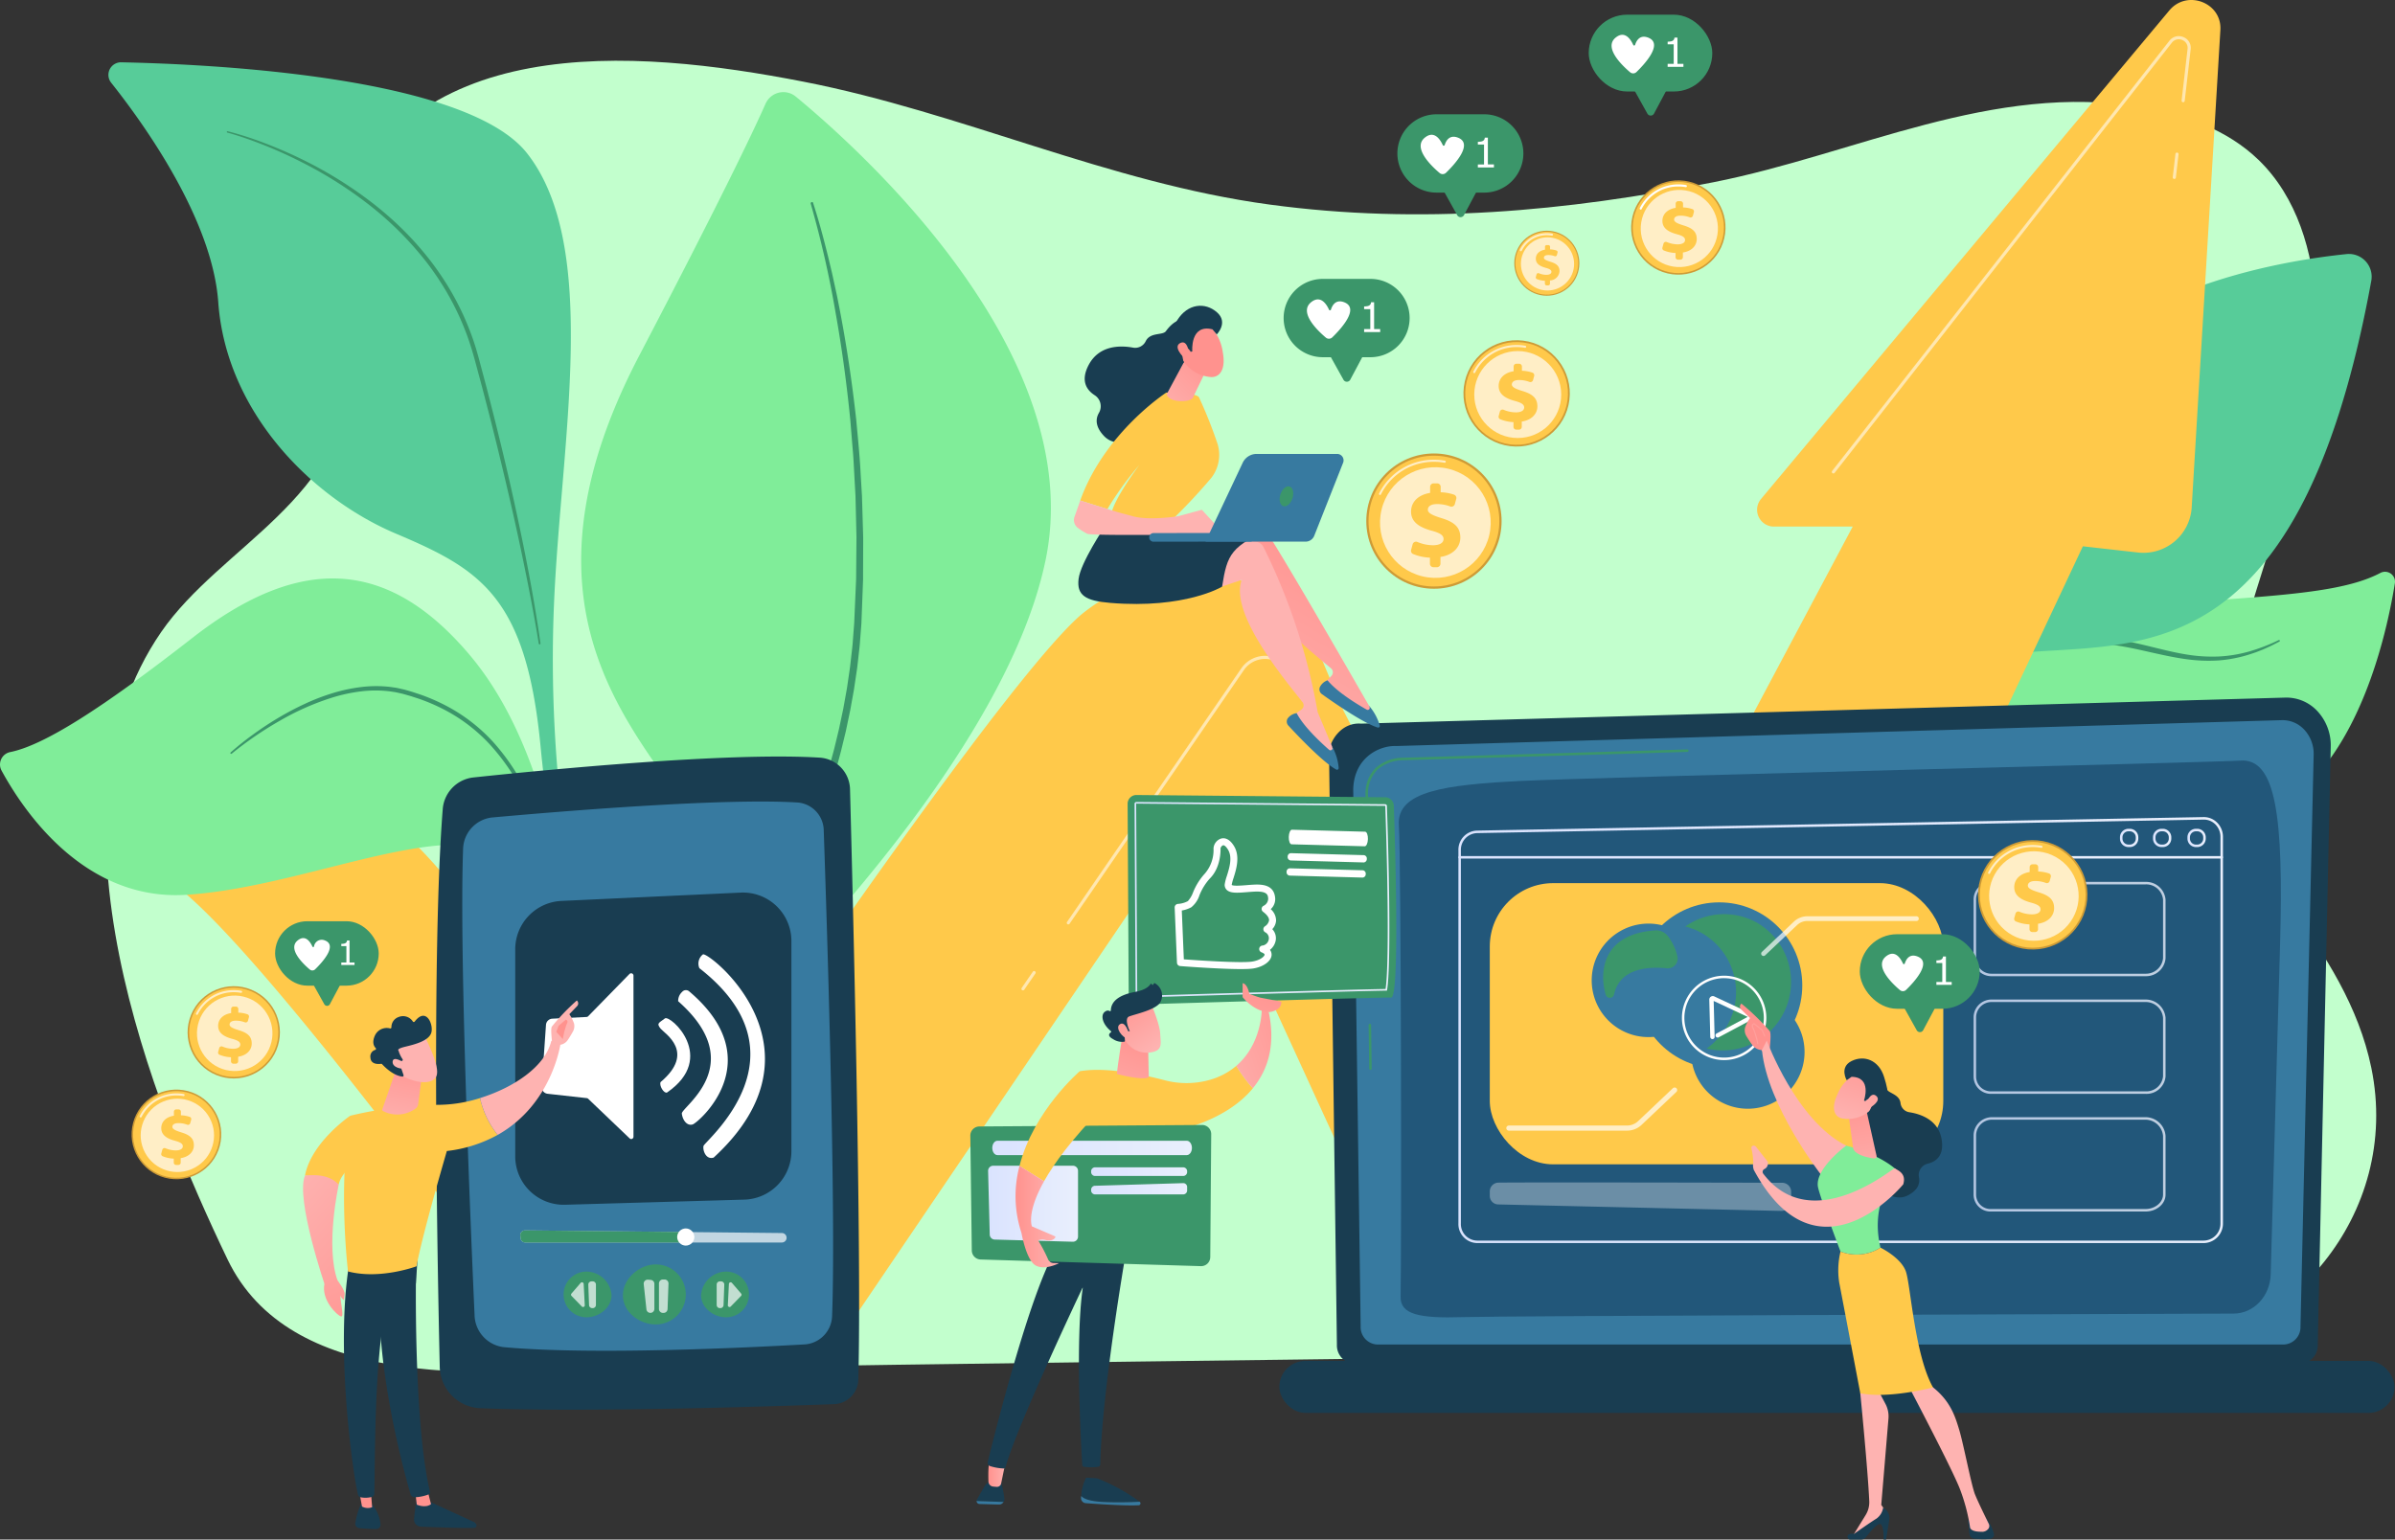 <svg xmlns="http://www.w3.org/2000/svg" xmlns:xlink="http://www.w3.org/1999/xlink" width="505" height="324.721" viewBox="0 0 505 324.721">
  <rect x="0" y="0" width="505" height="324.721" fill="#333333" stroke="none"/>
  <defs>
    <linearGradient id="linear-gradient" y1="0.5" x2="1" y2="0.5" gradientUnits="objectBoundingBox">
      <stop offset="0" stop-color="#dae3fe"/>
      <stop offset="1" stop-color="#e9effd"/>
    </linearGradient>
    <linearGradient id="linear-gradient-5" x1="0" y1="0.5" x2="1" y2="0.5" xlink:href="#linear-gradient"/>
    <linearGradient id="linear-gradient-9" x1="0.854" y1="0.023" x2="0.188" y2="1.233" gradientUnits="objectBoundingBox">
      <stop offset="0" stop-color="#ff928e"/>
      <stop offset="1" stop-color="#feb3b1"/>
    </linearGradient>
    <linearGradient id="linear-gradient-10" x1="1.684" y1="-1.134" x2="1.1" y2="-0.26" xlink:href="#linear-gradient-9"/>
    <linearGradient id="linear-gradient-11" x1="-62.021" y1="0.5" x2="-61.021" y2="0.5" xlink:href="#linear-gradient-9"/>
    <linearGradient id="linear-gradient-12" x1="1.055" y1="-0.113" x2="-0.09" y2="1.385" xlink:href="#linear-gradient-9"/>
    <linearGradient id="linear-gradient-13" x1="-245.46" y1="31.101" x2="-246.124" y2="29.892" xlink:href="#linear-gradient-9"/>
    <linearGradient id="linear-gradient-14" x1="-943.451" y1="96.867" x2="-946.008" y2="93.04" xlink:href="#linear-gradient-9"/>
    <linearGradient id="linear-gradient-15" x1="-139.055" y1="0.04" x2="-138.026" y2="1.767" xlink:href="#linear-gradient-9"/>
    <linearGradient id="linear-gradient-16" x1="-334.97" y1="1.716" x2="-336.846" y2="-0.451" xlink:href="#linear-gradient-9"/>
    <linearGradient id="linear-gradient-17" x1="405.094" y1="0.5" x2="406.093" y2="0.5" xlink:href="#linear-gradient-9"/>
    <linearGradient id="linear-gradient-18" x1="469.202" y1="0.5" x2="470.202" y2="0.5" xlink:href="#linear-gradient-9"/>
    <linearGradient id="linear-gradient-19" x1="-45.474" y1="-0.492" x2="-45.129" y2="0.348" xlink:href="#linear-gradient-9"/>
    <linearGradient id="linear-gradient-20" x1="0.678" y1="-0.44" x2="0.349" y2="1.359" xlink:href="#linear-gradient-9"/>
    <linearGradient id="linear-gradient-21" x1="-67.732" y1="-25.303" x2="-67.009" y2="-24.082" xlink:href="#linear-gradient-9"/>
    <linearGradient id="linear-gradient-22" x1="-221.591" y1="-124.467" x2="-219.234" y2="-118.55" xlink:href="#linear-gradient-9"/>
    <linearGradient id="linear-gradient-23" x1="1.275" y1="1.924" x2="0.358" y2="-0.193" xlink:href="#linear-gradient-9"/>
    <linearGradient id="linear-gradient-24" x1="1" y1="2.308" x2="-0.264" y2="-2.643" xlink:href="#linear-gradient-9"/>
    <linearGradient id="linear-gradient-25" x1="-127.86" y1="-32.474" x2="-128.795" y2="-30.837" xlink:href="#linear-gradient-9"/>
    <linearGradient id="linear-gradient-26" x1="4.024" y1="-2.316" x2="-4.726" y2="4.33" xlink:href="#linear-gradient-9"/>
    <linearGradient id="linear-gradient-27" x1="1.417" y1="-1.163" x2="1.078" y2="-0.575" xlink:href="#linear-gradient-9"/>
    <linearGradient id="linear-gradient-28" x1="3.605" y1="-0.615" x2="2.52" y2="-0.234" xlink:href="#linear-gradient-9"/>
    <linearGradient id="linear-gradient-29" x1="1.613" y1="-0.398" x2="1.126" y2="-0.004" xlink:href="#linear-gradient-9"/>
    <linearGradient id="linear-gradient-30" x1="0.411" y1="-0.35" x2="0.6" y2="1.605" xlink:href="#linear-gradient-9"/>
    <linearGradient id="linear-gradient-31" x1="0.837" y1="-0.399" x2="0.363" y2="1.062" xlink:href="#linear-gradient-9"/>
    <linearGradient id="linear-gradient-32" x1="1.584" y1="-2.498" x2="-0.14" y2="2.209" xlink:href="#linear-gradient-9"/>
    <linearGradient id="linear-gradient-33" x1="0.961" y1="-0.856" x2="0.612" y2="-0.024" xlink:href="#linear-gradient-9"/>
    <linearGradient id="linear-gradient-35" x1="0" y1="0.5" x2="1" y2="0.5" xlink:href="#linear-gradient-9"/>
    <linearGradient id="linear-gradient-37" x1="1.669" y1="-0.236" x2="-0.474" y2="1.254" xlink:href="#linear-gradient-9"/>
    <linearGradient id="linear-gradient-38" x1="0.708" y1="-0.012" x2="0.248" y2="1.987" xlink:href="#linear-gradient-9"/>
    <linearGradient id="linear-gradient-44" x1="0.123" y1="-0.187" x2="0.825" y2="0.911" xlink:href="#linear-gradient-9"/>
    <linearGradient id="linear-gradient-45" x1="-0.95" y1="-1.35" x2="1.925" y2="2.235" xlink:href="#linear-gradient-9"/>
    <linearGradient id="linear-gradient-46" x1="0.786" y1="-0.23" x2="-1.156" y2="3.848" xlink:href="#linear-gradient-9"/>
  </defs>
  <g id="Grupo_54268" data-name="Grupo 54268" transform="translate(-77.361 -110.18)">
    <path id="Trazado_101409" data-name="Trazado 101409" d="M190.294,288.778c12.614-18.3,39.346-28.106,40.044-55.528.265-10.385-7.289-18.728-3.89-28.91,14.315-42.881,63.621-38.59,99.2-31.662,33.573,6.539,64.286,21.336,98.432,25.943,31.754,4.284,62.257,1.442,93.487-4.712,30.055-5.922,58.886-21.2,90.529-15.818,8.952,1.523,17.9,4.782,24.433,11.09,8.108,7.83,11.543,19.459,12.091,30.717,1.6,32.948-18.431,63.5-20.028,96.451-.59,12.18,7.577,20.8,14.348,30.018,7.67,10.44,14.718,21.429,17.375,34.305,6.435,31.187-18.15,58.309-44.558,59.157-16.809.54-297.013,3.542-330.082,4.576-24.285.76-64.263,4.072-77.4-23.338C188.56,388.307,163.835,327.165,190.294,288.778Z" transform="translate(-78.951 -45.286)" fill="#c2ffcd"/>
    <g id="Grupo_54191" data-name="Grupo 54191" transform="translate(469.945 230.773)">
      <path id="Trazado_101410" data-name="Trazado 101410" d="M1967.138,657.346c-10.527,5.576-31.385,4.761-67.306,8.437-40.775,4.172-31.724,56.454-33.155,77.47a84.971,84.971,0,0,1-8.829,32.688.294.294,0,0,0,.482.33c16.614-18.833,7.017-56.84,16.571-65.257,9.844-8.673,34.747,5.727,63.088-1.047,22.842-5.459,30.211-38.012,32.211-50.44A2.1,2.1,0,0,0,1967.138,657.346Z" transform="translate(-1857.812 -657.095)" fill="#80ed99"/>
      <path id="Trazado_101411" data-name="Trazado 101411" d="M1905.168,766.326c.146-2.26.429-4.478.789-6.7s.8-4.418,1.329-6.6a71.154,71.154,0,0,1,4.355-12.763,51.21,51.21,0,0,1,3.207-5.971,39.842,39.842,0,0,1,4.11-5.423c.766-.842,1.58-1.642,2.425-2.408a32.788,32.788,0,0,1,2.679-2.133,29.514,29.514,0,0,1,2.92-1.8,26.648,26.648,0,0,1,3.126-1.418l.4-.155.407-.137.815-.271c.552-.152,1.1-.329,1.657-.448a28.386,28.386,0,0,1,3.365-.6,39.149,39.149,0,0,1,6.8-.259c.567.02,1.131.079,1.7.116.564.053,1.126.12,1.687.184.559.084,1.12.157,1.676.252s1.113.186,1.664.3c2.21.431,4.388.968,6.551,1.5s4.32,1.046,6.5,1.388a33.111,33.111,0,0,0,6.578.4,28.791,28.791,0,0,0,6.507-1.068,38.911,38.911,0,0,0,6.2-2.39l0,0a.172.172,0,0,1,.153.308l-1.495.769c-.247.134-.506.242-.76.36l-.767.348-.384.173-.392.154-.786.307c-.519.217-1.061.374-1.594.556a28.5,28.5,0,0,1-6.633,1.312,34.007,34.007,0,0,1-6.768-.255c-2.237-.3-4.437-.77-6.619-1.252s-4.343-1-6.519-1.386a47.249,47.249,0,0,0-6.554-.754,37.8,37.8,0,0,0-6.559.305,29.932,29.932,0,0,0-3.217.585c-.532.113-1.049.282-1.573.426l-.773.258-.386.13-.38.147a25.214,25.214,0,0,0-2.963,1.346,28.125,28.125,0,0,0-2.773,1.71,31.451,31.451,0,0,0-2.553,2.034c-.807.733-1.586,1.5-2.321,2.307a38.606,38.606,0,0,0-3.962,5.233,49.9,49.9,0,0,0-3.175,5.783,72,72,0,0,0-4.407,12.491q-.841,3.215-1.433,6.492c-.2,1.091-.373,2.186-.534,3.283s-.3,2.2-.4,3.291v.011a.459.459,0,0,1-.915-.07Z" transform="translate(-1894.725 -705.503)" fill="#3b966a"/>
    </g>
    <path id="Trazado_101412" data-name="Trazado 101412" d="M1851.19,472.386a.483.483,0,0,0,.952.06c1.725-7.75,8.828-31.971,30.641-34.859,25.428-3.366,61.509,7.087,77.212-78.829a4.8,4.8,0,0,0-5.214-5.63c-14.715,1.511-51.25,7.715-64.81,32.523-17.154,31.383-14.827,40.864-23.33,51.376C1851.6,455.616,1850.7,467.561,1851.19,472.386Z" transform="translate(-1382.631 -189.358)" fill="#57cc99"/>
    <g id="Grupo_54192" data-name="Grupo 54192" transform="translate(199.907 129.611)">
      <path id="Trazado_101413" data-name="Trazado 101413" d="M678.385,199.246a4.11,4.11,0,0,0-6.376,1.509c-2.832,6.386-9.751,20.8-26.654,53.16-28.872,55.281.913,80.013,12.81,99.851s-9.984,57.358-9.984,57.358,72.192-63.029,82.853-114.012C740.028,254.106,693.246,211.521,678.385,199.246Z" transform="translate(-633.134 -198.304)" fill="#80ed99"/>
      <path id="Trazado_101414" data-name="Trazado 101414" d="M764.165,303.633c1.211,3.711,2.212,7.47,3.147,11.25l.679,2.84.17.71.155.713.311,1.426.622,2.853.561,2.865c1.47,7.646,2.6,15.355,3.455,23.1.352,3.878.759,7.753.943,11.645l.175,2.916.087,1.458.045,1.46.171,5.841.04,1.46,0,1.461-.01,2.922-.01,2.922,0,1.461c-.01.487-.035.974-.051,1.46l-.222,5.841-.056,1.46c-.011.243-.016.487-.031.73l-.056.731-.226,2.922c-.06.976-.189,1.945-.294,2.916s-.211,1.943-.336,2.911L773,404.8l-.214,1.449-.259,1.442-.519,2.883-.6,2.866-.3,1.433c-.1.477-.227.949-.34,1.424l-.691,2.846a164.493,164.493,0,0,1-7.454,22.178c-1.5,3.6-3.1,7.162-4.827,10.656s-3.542,6.949-5.478,10.332-3.98,6.7-6.127,9.958-4.388,6.438-6.837,9.5a.475.475,0,0,1-.747-.589l.008-.01c1.178-1.513,2.308-3.1,3.409-4.686s2.18-3.2,3.223-4.832q3.139-4.888,5.964-9.969a188.449,188.449,0,0,0,10.084-20.91l.545-1.345c.183-.448.365-.9.533-1.35l1.03-2.713c.342-.9.649-1.822.977-2.732l.488-1.366c.159-.457.3-.918.458-1.377l.907-2.756.836-2.778c.138-.463.283-.925.415-1.39l.381-1.4c.251-.933.513-1.864.756-2.8l.682-2.818c.111-.47.232-.938.336-1.41l.3-1.418.6-2.837.511-2.853.256-1.427.211-1.434.419-2.868c.123-.958.219-1.919.33-2.879s.23-1.919.289-2.883l.221-2.889.055-.722c.016-.241.023-.484.034-.725l.063-1.451.252-5.806c.019-.484.047-.968.059-1.452l.013-1.453.025-2.906.025-2.906.013-1.453-.032-1.453-.139-5.812-.037-1.453-.079-1.451-.159-2.9c-.109-1.935-.19-3.872-.375-5.8l-.472-5.8c-.757-7.717-1.794-15.408-3.168-23.042a214.541,214.541,0,0,0-5.185-22.669l0-.009a.27.27,0,0,1,.515-.159Z" transform="translate(-715.266 -280.263)" fill="#3b966a"/>
    </g>
    <g id="Grupo_54193" data-name="Grupo 54193" transform="translate(100.211 123.321)">
      <path id="Trazado_101415" data-name="Trazado 101415" d="M295.071,404.852c3.035,2.339-23.228-49.219-20.1-121.168,1.472-33.9,9.776-75.069-5.708-94.734-12.887-16.366-67.569-18.813-85.551-19.173a2.653,2.653,0,0,0-2.135,4.3c6.894,8.674,21.329,28.763,22.587,46.3,1.657,23.121,19.627,41.269,37.483,48.823s27.471,13.316,30.485,44.942S286.446,398.206,295.071,404.852Z" transform="translate(-180.993 -169.777)" fill="#57cc99"/>
      <path id="Trazado_101416" data-name="Trazado 101416" d="M294.351,235.671a71.886,71.886,0,0,1,8.1,2.623q3.973,1.526,7.8,3.408a86.149,86.149,0,0,1,14.465,8.97,72.024,72.024,0,0,1,6.44,5.6c1.013,1,2,2.025,2.948,3.091s1.864,2.155,2.743,3.276,1.71,2.28,2.514,3.457c.787,1.188,1.556,2.39,2.257,3.632a56.6,56.6,0,0,1,3.692,7.711c.27.66.5,1.336.743,2.006s.447,1.354.669,2.032c.194.685.4,1.371.584,2.055l.546,2.053,1.093,4.106L350,293.8q2.106,8.231,3.991,16.517c2.485,11.052,4.74,22.161,6.338,33.385a.185.185,0,0,1-.367.055v0c-.443-2.79-.945-5.576-1.467-8.355-.256-1.391-.537-2.777-.8-4.166l-.844-4.158q-1.7-8.314-3.654-16.573-.478-2.067-.979-4.129l-.993-4.125c-.687-2.744-1.355-5.493-2.076-8.228l-1.066-4.107-1.1-4.1-.551-2.048c-.183-.683-.389-1.351-.582-2.027-.217-.667-.42-1.34-.652-2s-.461-1.327-.725-1.977a55.691,55.691,0,0,0-3.609-7.6c-.685-1.226-1.44-2.413-2.211-3.586-.789-1.163-1.6-2.31-2.467-3.418a69.624,69.624,0,0,0-11.921-11.9,86.5,86.5,0,0,0-14.266-9.042q-3.769-1.926-7.706-3.505-1.965-.79-3.966-1.485c-1.333-.461-2.68-.9-4.037-1.265h0a.149.149,0,0,1,.075-.288Z" transform="translate(-269.211 -221.138)" fill="#3b966a"/>
    </g>
    <g id="Grupo_54194" data-name="Grupo 54194" transform="translate(110.677 110.18)">
      <path id="Trazado_101417" data-name="Trazado 101417" d="M1482.637,373.244l80.8-152h-16.555a3.545,3.545,0,0,1-2.8-5.8L1630.2,112.376c3.732-4.467,11.105-1.634,10.759,4.134l-6.053,100.784a10.2,10.2,0,0,1-11.4,9.412l-11.542-1.3-80.17,170.485a12.782,12.782,0,0,1-11.589,7.28h-27.786Z" transform="translate(-1206.094 -110.18)" fill="#ffc94a"/>
      <path id="Trazado_101418" data-name="Trazado 101418" d="M1179.667,743.83l57.043,124.427a20.942,20.942,0,0,0,19.075,12.109h29.407a10.77,10.77,0,0,0,9.389-5.429l1.046-1.851h0a8.426,8.426,0,0,1-7.488-4.5l-76-146.229Z" transform="translate(-969.928 -587.371)" fill="#ffc94a"/>
      <path id="Trazado_101419" data-name="Trazado 101419" d="M818.9,686.029h0a12.618,12.618,0,0,0-18.116,2.826L716.913,812.588a36.412,36.412,0,0,1-30.16,15.864h-11.8l-9.6-27.168s77.969-117.394,98.066-135.152c0,0,20.013-17.712,39.745-4.32a32.442,32.442,0,0,1,11.589,14.339Z" transform="translate(-569.014 -536.276)" fill="#ffc94a"/>
      <path id="Trazado_101420" data-name="Trazado 101420" d="M228.458,902.943s19.153-9.892,46.358-12.573c0,0,12.921,4.323,38.663,49.616s42.828,65.948,62.879,54.666l-1.66,2.706a30.356,30.356,0,0,1-25.9,14.373H337.705a38.158,38.158,0,0,1-30.8-15.5C286.87,968.887,240.765,907.188,228.458,902.943Z" transform="translate(-228.458 -718.34)" fill="#ffc94a"/>
      <path id="Trazado_101421" data-name="Trazado 101421" d="M2155.434,261.617l-.038,0a.331.331,0,0,1-.291-.366l.568-4.921a.331.331,0,0,1,.657.076l-.568,4.921A.331.331,0,0,1,2155.434,261.617Z" transform="translate(-1730.283 -223.874)" fill="#fff" opacity="0.56"/>
      <path id="Trazado_101422" data-name="Trazado 101422" d="M1829.415,236.992a.331.331,0,0,1-.26-.535l71.111-90.731a2.48,2.48,0,0,1,2.959-.771,2.419,2.419,0,0,1,1.528,2.561l-1.255,10.876a.331.331,0,1,1-.657-.076l1.255-10.876a1.778,1.778,0,0,0-1.122-1.874,1.838,1.838,0,0,0-2.187.567l-71.111,90.731A.331.331,0,0,1,1829.415,236.992Z" transform="translate(-1476.151 -137.13)" fill="#fff" opacity="0.56"/>
      <path id="Trazado_101423" data-name="Trazado 101423" d="M1097.784,794.176a.331.331,0,0,1-.272-.518l36.777-53.53a6.064,6.064,0,0,1,10.417.777.331.331,0,1,1-.6.287,5.4,5.4,0,0,0-9.276-.69l-36.777,53.53A.33.33,0,0,1,1097.784,794.176Z" transform="translate(-905.842 -599.197)" fill="#fff" opacity="0.56"/>
      <path id="Trazado_101424" data-name="Trazado 101424" d="M1054.441,1043.063a.331.331,0,0,1-.272-.518l2.358-3.432a.331.331,0,0,1,.545.375l-2.358,3.432A.331.331,0,0,1,1054.441,1043.063Z" transform="translate(-872.056 -834.173)" fill="#fff" opacity="0.56"/>
    </g>
    <g id="Grupo_54205" data-name="Grupo 54205" transform="translate(347.118 257.313)">
      <g id="Grupo_54196" data-name="Grupo 54196" transform="translate(10.477)">
        <path id="Trazado_101425" data-name="Trazado 101425" d="M1556.757,913.955a3.872,3.872,0,0,1-3.688,4.013H1353.626a3.872,3.872,0,0,1-3.688-4.013l-1.66-124.812c0-2.207,2.388-6.515,6.763-6.191l194.918-5.492a8.916,8.916,0,0,1,6.808,2.951,10.6,10.6,0,0,1,2.729,7.4Z" transform="translate(-1348.278 -777.456)" fill="#193d51"/>
        <path id="Trazado_101426" data-name="Trazado 101426" d="M1571.153,926.931a3.665,3.665,0,0,1-3.489,3.8H1376.472a3.665,3.665,0,0,1-3.489-3.8l-1.566-113.306c.185-6.818,5.674-9.269,9-9.124l186.811-5.458a6.254,6.254,0,0,1,4.783,2.074,7.449,7.449,0,0,1,1.918,5.206Z" transform="translate(-1366.315 -794.281)" fill="#377aa0"/>
        <g id="Grupo_54195" data-name="Grupo 54195" transform="translate(7.693 10.932)">
          <path id="Trazado_101427" data-name="Trazado 101427" d="M1386.523,1099.25a.263.263,0,0,1-.263-.259l-.124-9.189a.263.263,0,0,1,.526-.007l.124,9.189a.263.263,0,0,1-.259.267Z" transform="translate(-1385.482 -1031.655)" fill="#3b966a"/>
          <path id="Trazado_101428" data-name="Trazado 101428" d="M1383.906,872.113a.263.263,0,0,1-.263-.259l-.474-35.193a7.648,7.648,0,0,1,2.164-5.747,9,9,0,0,1,6.024-2.135l59.657-1.743a.257.257,0,0,1,.27.255.263.263,0,0,1-.255.271l-59.673,1.743a8.437,8.437,0,0,0-5.66,1.99,7.141,7.141,0,0,0-2,5.364l.474,35.188a.263.263,0,0,1-.259.267Z" transform="translate(-1383.169 -827.035)" fill="#3b966a"/>
        </g>
        <path id="Trazado_101429" data-name="Trazado 101429" d="M1415.359,950.742c.2-9.365.126-92.293-.368-99.455s9.75-8.505,25.476-9.312,148.414-4,151.831-4.3c7.679-.678,9.269,11.822,8.5,38.957-.577,20.387-1.534,53.97-1.974,69.414-.131,4.6-3.583,8.247-7.807,8.26-31.93.1-154.309.478-162.456.742C1419.186,955.355,1415.28,954.456,1415.359,950.742Z" transform="translate(-1400.268 -824.378)" fill="#22577a"/>
      </g>
      <rect id="Rectángulo_5271" data-name="Rectángulo 5271" width="235.136" height="10.966" rx="5.483" transform="translate(0 139.906)" fill="#193d51"/>
      <g id="Grupo_54204" data-name="Grupo 54204" transform="translate(37.755 25.209)">
        <path id="Trazado_101430" data-name="Trazado 101430" d="M1629.164,981.626H1475.927a4.009,4.009,0,0,1-3.938-4.159v-78.7a4.037,4.037,0,0,1,3.911-4.138l153.216-2.85a3.94,3.94,0,0,1,2.877,1.188,4.224,4.224,0,0,1,1.207,2.95v81.546A4.1,4.1,0,0,1,1629.164,981.626Zm-153.255-86.467a3.515,3.515,0,0,0-3.395,3.613v78.7a3.49,3.49,0,0,0,3.412,3.633h153.237a3.577,3.577,0,0,0,3.51-3.633V895.922a3.694,3.694,0,0,0-1.055-2.581,3.412,3.412,0,0,0-2.494-1.032Z" transform="translate(-1471.989 -891.783)" fill="url(#linear-gradient)"/>
        <rect id="Rectángulo_5272" data-name="Rectángulo 5272" width="95.624" height="59.311" rx="13.365" transform="translate(6.618 13.929)" fill="#ffc94a"/>
        <g id="Grupo_54197" data-name="Grupo 54197" transform="translate(108.636 13.666)" opacity="0.79">
          <path id="Trazado_101431" data-name="Trazado 101431" d="M2000.948,973.653h-32.5a3.742,3.742,0,0,1-3.773-3.793V957.494a3.713,3.713,0,0,1,3.773-3.734h32.5a4.092,4.092,0,0,1,4.2,3.734V969.86A4.117,4.117,0,0,1,2000.948,973.653Zm-32.5-19.367a3.157,3.157,0,0,0-3.247,3.208V969.86a3.226,3.226,0,0,0,3.247,3.267h32.5a3.627,3.627,0,0,0,3.673-3.267V957.494a3.556,3.556,0,0,0-3.673-3.208Z" transform="translate(-1964.677 -953.76)" fill="url(#linear-gradient)"/>
          <path id="Trazado_101432" data-name="Trazado 101432" d="M2000.948,1086.188h-32.5a3.646,3.646,0,0,1-3.773-3.681v-12.366a3.771,3.771,0,0,1,3.773-3.846h32.5a4.194,4.194,0,0,1,4.2,3.846v12.366A4.019,4.019,0,0,1,2000.948,1086.188Zm-32.5-19.367a3.254,3.254,0,0,0-3.247,3.32v12.366a3.131,3.131,0,0,0,3.247,3.155h32.5a3.535,3.535,0,0,0,3.673-3.155v-12.366a3.649,3.649,0,0,0-3.673-3.32Z" transform="translate(-1964.677 -1041.481)" fill="url(#linear-gradient)"/>
          <path id="Trazado_101433" data-name="Trazado 101433" d="M2000.948,1198.724h-32.5a3.554,3.554,0,0,1-3.773-3.569v-12.366a3.882,3.882,0,0,1,3.773-3.958h32.5a4.245,4.245,0,0,1,4.2,3.958v12.366C2005.147,1197.123,2003.263,1198.724,2000.948,1198.724Zm-32.5-19.367a3.356,3.356,0,0,0-3.247,3.432v12.366a3.046,3.046,0,0,0,3.247,3.043h32.5c1.991,0,3.673-1.393,3.673-3.043v-12.366a3.749,3.749,0,0,0-3.673-3.432Z" transform="translate(-1964.677 -1129.203)" fill="url(#linear-gradient)"/>
        </g>
        <path id="Trazado_101434" data-name="Trazado 101434" d="M1563.625,1241.333c-9.147-.022-50.607-.118-59.772-.032a1.858,1.858,0,0,0-1.851,1.8v1a1.8,1.8,0,0,0,1.761,1.8l59.683,1.37a2.117,2.117,0,0,0,1.43-.511,1.946,1.946,0,0,0,.674-1.285v-2.341A1.914,1.914,0,0,0,1563.625,1241.333Z" transform="translate(-1495.383 -1164.206)" fill="#fff" opacity="0.33"/>
        <path id="Trazado_101435" data-name="Trazado 101435" d="M1632.937,929.583H1472.252a.263.263,0,1,1,0-.526h160.685a.263.263,0,1,1,0,.526Z" transform="translate(-1471.989 -920.838)" fill="url(#linear-gradient-5)"/>
        <path id="Trazado_101436" data-name="Trazado 101436" d="M2106.718,906.836h-.262a1.8,1.8,0,0,1-1.8-1.8v-.262a1.8,1.8,0,0,1,1.8-1.8h.262a1.8,1.8,0,0,1,1.8,1.8v.262A1.8,1.8,0,0,1,2106.718,906.836Zm-.262-3.329a1.272,1.272,0,0,0-1.271,1.27v.262a1.272,1.272,0,0,0,1.271,1.271h.262a1.272,1.272,0,0,0,1.271-1.271v-.262a1.272,1.272,0,0,0-1.271-1.27Z" transform="translate(-1965.158 -900.512)" fill="url(#linear-gradient)"/>
        <path id="Trazado_101437" data-name="Trazado 101437" d="M2138.283,906.836h-.262a1.8,1.8,0,0,1-1.8-1.8v-.262a1.8,1.8,0,0,1,1.8-1.8h.262a1.8,1.8,0,0,1,1.8,1.8v.262A1.8,1.8,0,0,1,2138.283,906.836Zm-.262-3.329a1.272,1.272,0,0,0-1.271,1.27v.262a1.272,1.272,0,0,0,1.271,1.271h.262a1.272,1.272,0,0,0,1.271-1.271v-.262a1.272,1.272,0,0,0-1.271-1.27Z" transform="translate(-1989.763 -900.512)" fill="url(#linear-gradient)"/>
        <path id="Trazado_101438" data-name="Trazado 101438" d="M2171.22,906.836h-.262a1.8,1.8,0,0,1-1.8-1.8v-.262a1.8,1.8,0,0,1,1.8-1.8h.262a1.8,1.8,0,0,1,1.8,1.8v.262A1.8,1.8,0,0,1,2171.22,906.836Zm-.262-3.329a1.272,1.272,0,0,0-1.271,1.27v.262a1.272,1.272,0,0,0,1.271,1.271h.262a1.272,1.272,0,0,0,1.271-1.271v-.262a1.272,1.272,0,0,0-1.271-1.27Z" transform="translate(-2015.437 -900.512)" fill="url(#linear-gradient)"/>
        <g id="Grupo_54200" data-name="Grupo 54200" transform="translate(28.109 17.982)">
          <path id="Trazado_101439" data-name="Trazado 101439" d="M1694.644,1084.437c2.966-7.775,11.158-12.087,18.752-9.688a14.27,14.27,0,0,1,2.325.968,11.968,11.968,0,1,1-21.076,8.72Z" transform="translate(-1673.658 -1051.87)" fill="#377aa0"/>
          <circle id="Elipse_4057" data-name="Elipse 4057" cx="17.52" cy="17.52" r="17.52" transform="translate(9.361)" fill="#377aa0"/>
          <g id="Grupo_54198" data-name="Grupo 54198" transform="translate(19.728 2.485)">
            <path id="Trazado_101440" data-name="Trazado 101440" d="M1692.283,988.52a14.33,14.33,0,0,1,5.557,19.488,14.525,14.525,0,0,1-4.42,4.944,14.451,14.451,0,0,0,10.508-26.62,14.213,14.213,0,0,0-14.99.877A14.07,14.07,0,0,1,1692.283,988.52Z" transform="translate(-1688.938 -984.602)" fill="#3b966a"/>
          </g>
          <path id="Trazado_101441" data-name="Trazado 101441" d="M1614.416,1017.24c6.363-5.363,7.734-14.518,2.966-20.9a14.285,14.285,0,0,0-1.68-1.876,11.968,11.968,0,1,0-1.286,22.773Z" transform="translate(-1599.468 -989.195)" fill="#377aa0"/>
          <g id="Grupo_54199" data-name="Grupo 54199" transform="translate(2.416 5.902)">
            <path id="Trazado_101442" data-name="Trazado 101442" d="M1624.082,1001.334a11.2,11.2,0,0,1,2.006,4.276,2.07,2.07,0,0,1-2.247,2.5c-3.569-.372-9.883-.183-11.115,5.516a.913.913,0,0,1-1.767.059c-1.3-4.412-1.033-12.771,10.436-13.573A3.1,3.1,0,0,1,1624.082,1001.334Z" transform="translate(-1610.426 -1000.103)" fill="#3b966a"/>
          </g>
        </g>
        <g id="Grupo_54201" data-name="Grupo 54201" transform="translate(63.837 20.92)">
          <path id="Trazado_101443" data-name="Trazado 101443" d="M1762,995.033a.5.5,0,0,0,.341-.136l6.741-6.385a3.131,3.131,0,0,1,2.161-.861h22.944a.5.5,0,1,0,0-.993h-22.944a4.12,4.12,0,0,0-2.844,1.133l-6.741,6.385a.5.5,0,0,0,.341.857Z" transform="translate(-1761.503 -986.658)" fill="#fff" opacity="0.68"/>
        </g>
        <g id="Grupo_54202" data-name="Grupo 54202" transform="translate(10.081 57.031)">
          <path id="Trazado_101444" data-name="Trazado 101444" d="M1553.224,1150.432a.538.538,0,0,0-.371.148l-7.325,6.939a3.4,3.4,0,0,1-2.349.936h-24.932a.54.54,0,0,0,0,1.079h24.932a4.476,4.476,0,0,0,3.091-1.231l7.325-6.938a.54.54,0,0,0-.371-.931Z" transform="translate(-1517.708 -1150.432)" fill="#fff" opacity="0.68"/>
        </g>
        <g id="Grupo_54203" data-name="Grupo 54203" transform="translate(47.123 33.447)">
          <path id="Trazado_101445" data-name="Trazado 101445" d="M1694.611,1061.276a8.9,8.9,0,1,1,8.9-8.908v.01A8.909,8.909,0,0,1,1694.611,1061.276Zm0-17.281a8.377,8.377,0,1,0,8.373,8.382v-.01A8.382,8.382,0,0,0,1694.611,1044Z" transform="translate(-1685.703 -1043.47)" fill="#fff"/>
          <path id="Trazado_101446" data-name="Trazado 101446" d="M1712.575,1072.059a.461.461,0,0,1-.461-.448l-.211-7.86a.742.742,0,0,1,1.056-.692l7.764,3.632a.742.742,0,0,1,.035,1.327l-6.854,3.654a.461.461,0,1,1-.434-.813l6.537-3.485-7.176-3.356.2,7.569a.461.461,0,0,1-.448.473Z" transform="translate(-1706.127 -1058.684)" fill="#fff"/>
        </g>
      </g>
    </g>
    <g id="Grupo_54206" data-name="Grupo 54206" transform="translate(77.361 232.192)">
      <path id="Trazado_101447" data-name="Trazado 101447" d="M210.507,792.979c1.939,1.022-10.921-21.113-11.908-40.615s-5.387-52.786-22.2-72.7-35.234-21.727-58.439-3.627c-19.338,15.084-31.4,22.7-38.475,24.111a2.673,2.673,0,0,0-1.793,3.9c4.537,8.356,17.365,27.549,38.9,26.2,27.474-1.724,60.771-19.584,70.92-4.685s8.845,23.236,9.157,30.3S197.675,786.214,210.507,792.979Z" transform="translate(-77.361 -663.527)" fill="#80ed99"/>
      <path id="Trazado_101448" data-name="Trazado 101448" d="M297.705,780.49a60.5,60.5,0,0,1,4.854-3.87c1.676-1.213,3.4-2.36,5.186-3.416a61.617,61.617,0,0,1,5.5-2.913,45.2,45.2,0,0,1,5.812-2.259,35.147,35.147,0,0,1,6.113-1.326,25.836,25.836,0,0,1,6.281-.021l.781.115a7.8,7.8,0,0,1,.778.135c.512.12,1.034.221,1.537.359s1,.285,1.5.438l1.484.488a40.674,40.674,0,0,1,5.735,2.485,36.175,36.175,0,0,1,9.847,7.638,45.4,45.4,0,0,1,6.939,10.33c.922,1.86,1.738,3.768,2.486,5.7s1.385,3.9,1.979,5.885a115.653,115.653,0,0,1,2.784,12.075.165.165,0,0,1-.325.062c-.829-4.034-1.8-8.04-3.022-11.966-.325-.975-.625-1.958-.979-2.922-.174-.483-.334-.971-.519-1.45l-.551-1.437c-.762-1.9-1.592-3.782-2.522-5.607a46.165,46.165,0,0,0-6.907-10.083,35.28,35.28,0,0,0-9.636-7.415,39.783,39.783,0,0,0-5.615-2.407l-1.456-.472c-.488-.148-.981-.282-1.472-.424s-.982-.232-1.472-.35a7.293,7.293,0,0,0-.744-.133l-.748-.114a24.92,24.92,0,0,0-6.057-.011,34.26,34.26,0,0,0-5.965,1.261A54.352,54.352,0,0,0,308.09,773.8a74.435,74.435,0,0,0-10.157,6.952l0,0a.172.172,0,0,1-.224-.261Z" transform="translate(-249.075 -743.799)" fill="#3b966a"/>
    </g>
    <g id="Grupo_54216" data-name="Grupo 54216" transform="translate(169.312 269.749)">
      <g id="Grupo_54207" data-name="Grupo 54207" transform="translate(0 0)">
        <path id="Trazado_101449" data-name="Trazado 101449" d="M581.658,840.833c.584,21.929,2.49,97.573,1.748,124.382a5.294,5.294,0,0,1-5.017,5.226c-13.572.5-52.617,1.765-74.822.86a8.922,8.922,0,0,1-8.421-8.843c-.523-23.018-1.714-87.76.627-117.426a7.28,7.28,0,0,1,6.4-6.756c14.778-1.57,54.03-5.415,73.215-4.178A6.83,6.83,0,0,1,581.658,840.833Z" transform="translate(-494.376 -833.857)" fill="#193d51"/>
        <path id="Trazado_101450" data-name="Trazado 101450" d="M595.629,883.056c.633,18.393,2.615,79.583,1.764,102.2a6.2,6.2,0,0,1-5.636,6.14c-12.654.722-45.109,2.287-63.654.581A6.98,6.98,0,0,1,522,985.152c-.841-18.767-3.24-75.746-2.42-98.11a6.869,6.869,0,0,1,6.027-6.767c13.692-1.241,48.856-4.178,64.618-3.161A5.991,5.991,0,0,1,595.629,883.056Z" transform="translate(-513.888 -867.412)" fill="#377aa0"/>
        <path id="Trazado_101451" data-name="Trazado 101451" d="M678.37,848.078h0a1.245,1.245,0,0,1-1.153,1.266c-3.206.182-12.236.7-16.271.951a1.249,1.249,0,0,1-1.274-1.5l.025-.138a1.238,1.238,0,0,1,1.085-1.023,150.833,150.833,0,0,1,16.413-.818A1.243,1.243,0,0,1,678.37,848.078Z" transform="translate(-623.208 -843.936)" fill="#193d51"/>
        <path id="Trazado_101452" data-name="Trazado 101452" d="M646.866,1414.962l24.49-.065a1.673,1.673,0,0,1,1.648,1.7l.007,2.588a1.673,1.673,0,0,1-1.639,1.705l-24.106.064a1.662,1.662,0,0,1-1.628-1.438l-.392-2.587A1.683,1.683,0,0,1,646.866,1414.962Z" transform="translate(-611.964 -1286.779)" fill="#193d51"/>
      </g>
      <g id="Grupo_54210" data-name="Grupo 54210" transform="translate(17.758 98.978)">
        <path id="Trazado_101453" data-name="Trazado 101453" d="M686.3,1326.029a6.325,6.325,0,0,1-6.325,6.325c-3.493,0-6.937-2.648-6.937-6.141s3.444-6.509,6.937-6.509A6.325,6.325,0,0,1,686.3,1326.029Z" transform="translate(-651.405 -1311.554)" fill="#3b966a"/>
        <path id="Trazado_101454" data-name="Trazado 101454" d="M694.318,1341.26h0a.84.84,0,0,1-.831-.75l-.57-5.328a.84.84,0,0,1,.9-.927l.57.044a.84.84,0,0,1,.775.837v5.283A.84.84,0,0,1,694.318,1341.26Z" transform="translate(-666.893 -1322.894)" fill="#fff" opacity="0.69"/>
        <path id="Trazado_101455" data-name="Trazado 101455" d="M707.5,1334.926v5.37a.84.84,0,0,0,.83.84l.135,0a.84.84,0,0,0,.849-.81l.194-5.372a.84.84,0,0,0-.839-.87h-.329A.84.84,0,0,0,707.5,1334.926Z" transform="translate(-678.263 -1322.765)" fill="#fff" opacity="0.69"/>
        <g id="Grupo_54208" data-name="Grupo 54208" transform="translate(38.115 9.655)">
          <path id="Trazado_101456" data-name="Trazado 101456" d="M757.876,1331.35a4.82,4.82,0,0,1-4.82,4.82c-2.662,0-5.287-2.018-5.287-4.68a5.36,5.36,0,0,1,5.287-4.96A4.82,4.82,0,0,1,757.876,1331.35Z" transform="translate(-747.77 -1326.53)" fill="#3b966a"/>
          <path id="Trazado_101457" data-name="Trazado 101457" d="M762.689,1336.6v4.294a.671.671,0,0,0,.664.671h.108a.671.671,0,0,0,.679-.647l.155-4.295a.671.671,0,0,0-.671-.7h-.263A.671.671,0,0,0,762.689,1336.6Z" transform="translate(-759.399 -1333.858)" fill="#fff" opacity="0.69"/>
          <path id="Trazado_101458" data-name="Trazado 101458" d="M773.594,1337.114l-.228,4.494a.36.36,0,0,0,.618.269l2.174-2.236a.36.36,0,0,0,.015-.486l-1.946-2.258A.36.36,0,0,0,773.594,1337.114Z" transform="translate(-767.722 -1334.513)" fill="#fff" opacity="0.69"/>
        </g>
        <g id="Grupo_54209" data-name="Grupo 54209" transform="translate(9.129 9.655)">
          <path id="Trazado_101459" data-name="Trazado 101459" d="M616.313,1331.35a4.82,4.82,0,0,0,4.82,4.82c2.662,0,5.287-2.018,5.287-4.68a5.36,5.36,0,0,0-5.287-4.96A4.82,4.82,0,0,0,616.313,1331.35Z" transform="translate(-616.313 -1326.53)" fill="#3b966a"/>
          <path id="Trazado_101460" data-name="Trazado 101460" d="M641.551,1336.6v4.294a.671.671,0,0,1-.663.671h-.108a.671.671,0,0,1-.679-.647l-.155-4.295a.672.672,0,0,1,.671-.7h.263A.671.671,0,0,1,641.551,1336.6Z" transform="translate(-634.734 -1333.858)" fill="#fff" opacity="0.69"/>
          <path id="Trazado_101461" data-name="Trazado 101461" d="M626.092,1337.114l.228,4.494a.36.36,0,0,1-.618.269l-2.174-2.236a.36.36,0,0,1-.015-.486l1.946-2.258A.36.36,0,0,1,626.092,1337.114Z" transform="translate(-621.858 -1334.513)" fill="#fff" opacity="0.69"/>
        </g>
        <path id="Trazado_101462" data-name="Trazado 101462" d="M574.918,1288.214l.056.558a1,1,0,0,0,1,.9h54.089a1,1,0,0,0,1-1h0a1,1,0,0,0-.99-1l-54.145-.558A1,1,0,0,0,574.918,1288.214Z" transform="translate(-574.913 -1286.149)" fill="#fff" opacity="0.69"/>
        <path id="Trazado_101463" data-name="Trazado 101463" d="M609.533,1289.032c-.063-.52-.141-1.046-.215-1.575l-33.394-.344a1,1,0,0,0-1.006,1.1l.056.558a1,1,0,0,0,1,.9h33.657C609.591,1289.448,609.558,1289.233,609.533,1289.032Z" transform="translate(-574.913 -1286.149)" fill="#3b966a"/>
        <circle id="Elipse_4058" data-name="Elipse 4058" cx="1.81" cy="1.81" r="1.81" transform="translate(32.524 1.385) rotate(-22.5)" fill="#fff"/>
      </g>
      <path id="Trazado_101464" data-name="Trazado 101464" d="M618.348,1028.723l-37.786,1.08a10.225,10.225,0,0,1-10.516-10.22V975.933a10.225,10.225,0,0,1,9.75-10.213l37.786-1.755a10.224,10.224,0,0,1,10.7,10.213V1018.5A10.224,10.224,0,0,1,618.348,1028.723Z" transform="translate(-553.36 -935.267)" fill="#193d51"/>
      <g id="Grupo_54215" data-name="Grupo 54215" transform="translate(22.26 41.717)">
        <g id="Grupo_54214" data-name="Grupo 54214" transform="translate(24.623)">
          <g id="Grupo_54211" data-name="Grupo 54211" transform="translate(0 13.463)">
            <path id="Trazado_101465" data-name="Trazado 101465" d="M707.466,1086.327c.867,1.036,7.46,4.968,0,11.258-.355.681.64,2.44,1.337,2.217,10.738-7.362.66-16.53-.445-15.631S706.458,1085.122,707.466,1086.327Z" transform="translate(-707.004 -1084.11)" fill="#fff"/>
          </g>
          <g id="Grupo_54212" data-name="Grupo 54212" transform="translate(4.148 7.55)">
            <path id="Trazado_101466" data-name="Trazado 101466" d="M726.6,1083.338c.161,1.373,1.1,2.664,2.3,2.278,1.183-.38,16.491-13.484-.765-28.078a1.04,1.04,0,0,0-1.471.129,2.557,2.557,0,0,0-.835,1.965C740.972,1072.986,726.44,1081.965,726.6,1083.338Z" transform="translate(-725.815 -1057.291)" fill="#fff"/>
          </g>
          <g id="Grupo_54213" data-name="Grupo 54213" transform="translate(8.433)">
            <path id="Trazado_101467" data-name="Trazado 101467" d="M746.323,1063.468c-.2.975.538,2.969,2.14,2.454,25.095-23.064-1.208-43.6-2.268-42.851a2.449,2.449,0,0,0-.743,2.9C769.008,1044.331,746.519,1062.493,746.323,1063.468Z" transform="translate(-745.25 -1023.051)" fill="#fff"/>
          </g>
        </g>
        <path id="Trazado_101468" data-name="Trazado 101468" d="M614.4,1041.222a.5.5,0,0,0-.566.122l-8.686,8.89a.525.525,0,0,1-.352.161l-7.221.361a1.406,1.406,0,0,0-1.332,1.308l-.9,13.033a1.408,1.408,0,0,0,1.249,1.5l8.243.916a.538.538,0,0,1,.312.146l8.725,8.337a.469.469,0,0,0,.539.106.5.5,0,0,0,.282-.495V1041.72A.5.5,0,0,0,614.4,1041.222Z" transform="translate(-595.331 -1037.184)" fill="#fff"/>
      </g>
    </g>
    <g id="Grupo_54218" data-name="Grupo 54218" transform="translate(394.559 156.741)">
      <circle id="Elipse_4059" data-name="Elipse 4059" cx="6.856" cy="6.856" r="6.856" transform="translate(0 5.247) rotate(-22.5)" fill="#ce9b36"/>
      <circle id="Elipse_4060" data-name="Elipse 4060" cx="6.628" cy="6.628" r="6.628" transform="translate(0.984 13.885) rotate(-76.717)" fill="#ffc94a"/>
      <path id="Trazado_101469" data-name="Trazado 101469" d="M1530.976,337.025a.22.22,0,0,1-.2-.32,6.312,6.312,0,0,1,5.662-3.486,6.406,6.406,0,0,1,1.143.1.221.221,0,0,1-.079.434,5.949,5.949,0,0,0-1.064-.1,5.873,5.873,0,0,0-5.268,3.244A.22.22,0,0,1,1530.976,337.025Z" transform="translate(-1527.484 -330.6)" fill="#fff" opacity="0.68"/>
      <circle id="Elipse_4061" data-name="Elipse 4061" cx="5.609" cy="5.609" r="5.609" transform="translate(3.492 3.492)" fill="#fff" opacity="0.68"/>
      <g id="Grupo_54217" data-name="Grupo 54217" transform="translate(6.631 5.132)">
        <path id="Trazado_101470" data-name="Trazado 101470" d="M1547.911,352.755v-.61a4.98,4.98,0,0,1-1.712-.371.353.353,0,0,1-.2-.417l.155-.569a.356.356,0,0,1,.483-.233,4.131,4.131,0,0,0,1.581.333c.613,0,1.07-.208,1.07-.633,0-.384-.353-.613-1.2-.841-1.215-.333-2.088-.862-2.088-1.932,0-.966.707-1.7,1.932-1.9v-.61a.355.355,0,0,1,.355-.356h.359a.356.356,0,0,1,.356.356v.548a4.547,4.547,0,0,1,1.357.244.354.354,0,0,1,.221.427l-.142.526a.355.355,0,0,1-.468.239,3.7,3.7,0,0,0-1.331-.242c-.727,0-.935.3-.935.571,0,.332.436.561,1.381.852,1.35.405,1.911.966,1.911,1.973a2.081,2.081,0,0,1-2.015,1.963v.683a.356.356,0,0,1-.356.356h-.359A.356.356,0,0,1,1547.911,352.755Z" transform="translate(-1545.99 -344.615)" fill="#ffc94a"/>
      </g>
    </g>
    <g id="Grupo_54220" data-name="Grupo 54220" transform="translate(384.117 180.128)">
      <circle id="Elipse_4062" data-name="Elipse 4062" cx="11.205" cy="11.205" r="11.205" transform="matrix(0.122, -0.993, 0.993, 0.122, 0.541, 22.784)" fill="#ce9b36"/>
      <circle id="Elipse_4063" data-name="Elipse 4063" cx="10.833" cy="10.833" r="10.833" transform="translate(0 21.086) rotate(-76.717)" fill="#ffc94a"/>
      <path id="Trazado_101471" data-name="Trazado 101471" d="M1486.375,446.1a.22.22,0,0,1-.2-.32,10.178,10.178,0,0,1,9.13-5.621,10.314,10.314,0,0,1,1.844.166.22.22,0,1,1-.079.434,9.881,9.881,0,0,0-1.764-.159,9.74,9.74,0,0,0-8.736,5.379A.22.22,0,0,1,1486.375,446.1Z" transform="translate(-1482.276 -437.346)" fill="#fff" opacity="0.68"/>
      <circle id="Elipse_4064" data-name="Elipse 4064" cx="9.169" cy="9.169" r="9.169" transform="translate(4.099 4.099)" fill="#fff" opacity="0.68"/>
      <g id="Grupo_54219" data-name="Grupo 54219" transform="translate(9.23 6.779)">
        <path id="Trazado_101472" data-name="Trazado 101472" d="M1513.561,471.456v-1a8.137,8.137,0,0,1-2.8-.607.577.577,0,0,1-.319-.682l.253-.929a.582.582,0,0,1,.79-.381,6.757,6.757,0,0,0,2.584.544c1,0,1.749-.34,1.749-1.035,0-.628-.577-1-1.969-1.375-1.986-.543-3.412-1.409-3.412-3.158,0-1.579,1.155-2.784,3.158-3.107v-1a.581.581,0,0,1,.581-.581h.586a.581.581,0,0,1,.581.581v.9a7.424,7.424,0,0,1,2.218.4.578.578,0,0,1,.361.7l-.233.859a.579.579,0,0,1-.765.391,6.054,6.054,0,0,0-2.176-.395c-1.188,0-1.528.492-1.528.934,0,.543.713.917,2.258,1.392,2.207.662,3.124,1.579,3.124,3.225,0,1.511-1.12,2.869-3.293,3.208v1.116a.581.581,0,0,1-.581.581h-.586A.581.581,0,0,1,1513.561,471.456Z" transform="translate(-1510.422 -458.151)" fill="#ffc94a"/>
      </g>
    </g>
    <g id="Grupo_54222" data-name="Grupo 54222" transform="translate(113.937 315.209)">
      <circle id="Elipse_4065" data-name="Elipse 4065" cx="9.727" cy="9.727" r="9.727" transform="matrix(0.383, -0.924, 0.924, 0.383, 0, 17.972)" fill="#ce9b36"/>
      <circle id="Elipse_4066" data-name="Elipse 4066" cx="9.403" cy="9.403" r="9.403" transform="matrix(0.383, -0.924, 0.924, 0.383, 0.423, 17.797)" fill="#ffc94a"/>
      <path id="Trazado_101473" data-name="Trazado 101473" d="M264.932,1062.51a.221.221,0,0,1-.2-.32,8.863,8.863,0,0,1,7.95-4.9,8.965,8.965,0,0,1,1.605.144.221.221,0,0,1-.079.434,8.517,8.517,0,0,0-1.527-.137,8.425,8.425,0,0,0-7.557,4.653A.221.221,0,0,1,264.932,1062.51Z" transform="translate(-259.977 -1053.487)" fill="#fff" opacity="0.68"/>
      <circle id="Elipse_4067" data-name="Elipse 4067" cx="7.959" cy="7.959" r="7.959" transform="matrix(0.23, -0.973, 0.973, 0.23, 3.339, 18.83)" fill="#fff" opacity="0.68"/>
      <g id="Grupo_54221" data-name="Grupo 54221" transform="translate(9.408 7.281)">
        <path id="Trazado_101474" data-name="Trazado 101474" d="M288.632,1084.595v-.866a7.064,7.064,0,0,1-2.429-.527.5.5,0,0,1-.277-.592l.22-.807a.5.5,0,0,1,.685-.33,5.863,5.863,0,0,0,2.243.472c.869,0,1.518-.295,1.518-.9,0-.545-.5-.869-1.709-1.193-1.724-.472-2.962-1.223-2.962-2.741,0-1.37,1-2.417,2.741-2.7v-.866a.5.5,0,0,1,.5-.5h.509a.5.5,0,0,1,.5.5v.777a6.435,6.435,0,0,1,1.926.346.5.5,0,0,1,.314.606l-.2.746a.5.5,0,0,1-.664.34,5.254,5.254,0,0,0-1.889-.343c-1.031,0-1.326.427-1.326.81,0,.472.619.8,1.96,1.208,1.916.575,2.711,1.37,2.711,2.8,0,1.311-.972,2.49-2.859,2.785v.969a.5.5,0,0,1-.5.5h-.509A.5.5,0,0,1,288.632,1084.595Z" transform="translate(-285.908 -1073.046)" fill="#ffc94a"/>
      </g>
    </g>
    <g id="Grupo_54224" data-name="Grupo 54224" transform="translate(103.568 338.456)">
      <circle id="Elipse_4068" data-name="Elipse 4068" cx="9.453" cy="9.453" r="9.453" transform="translate(0.149 18.81) rotate(-80.783)" fill="#ce9b36"/>
      <circle id="Elipse_4069" data-name="Elipse 4069" cx="9.138" cy="9.138" r="9.138" transform="matrix(0.23, -0.973, 0.973, 0.23, 0, 17.788)" fill="#ffc94a"/>
      <path id="Trazado_101475" data-name="Trazado 101475" d="M211.118,1161.136a.221.221,0,0,1-.2-.32,8.62,8.62,0,0,1,7.732-4.761,8.748,8.748,0,0,1,1.561.141.221.221,0,0,1-.079.434,8.288,8.288,0,0,0-1.482-.133,8.181,8.181,0,0,0-7.338,4.518A.22.22,0,0,1,211.118,1161.136Z" transform="translate(-207.66 -1153.718)" fill="#fff" opacity="0.68"/>
      <circle id="Elipse_4070" data-name="Elipse 4070" cx="7.734" cy="7.734" r="7.734" transform="translate(1.087 7.007) rotate(-22.5)" fill="#fff" opacity="0.68"/>
      <g id="Grupo_54223" data-name="Grupo 54223" transform="translate(7.786 5.718)">
        <path id="Trazado_101476" data-name="Trazado 101476" d="M234.172,1182.614v-.841a6.86,6.86,0,0,1-2.361-.512.487.487,0,0,1-.269-.575l.214-.784a.491.491,0,0,1,.666-.321,5.7,5.7,0,0,0,2.18.459c.845,0,1.475-.286,1.475-.874,0-.53-.487-.845-1.661-1.16-1.676-.458-2.879-1.189-2.879-2.664,0-1.332.974-2.349,2.664-2.621v-.842a.49.49,0,0,1,.49-.49h.494a.49.49,0,0,1,.49.49v.756a6.251,6.251,0,0,1,1.871.336.488.488,0,0,1,.3.589l-.2.725a.489.489,0,0,1-.645.33,5.1,5.1,0,0,0-1.835-.333c-1,0-1.289.415-1.289.787,0,.458.6.773,1.9,1.174,1.862.559,2.635,1.332,2.635,2.721,0,1.275-.945,2.42-2.778,2.707v.942a.49.49,0,0,1-.49.49h-.494A.49.49,0,0,1,234.172,1182.614Z" transform="translate(-231.525 -1171.39)" fill="#ffc94a"/>
      </g>
    </g>
    <g id="Grupo_54226" data-name="Grupo 54226" transform="translate(419.26 146.176)">
      <circle id="Elipse_4071" data-name="Elipse 4071" cx="9.945" cy="9.945" r="9.945" transform="translate(0.024 19.383) rotate(-76.717)" fill="#ce9b36"/>
      <circle id="Elipse_4072" data-name="Elipse 4072" cx="9.615" cy="9.615" r="9.615" transform="translate(0 18.404) rotate(-73.155)" fill="#ffc94a"/>
      <path id="Trazado_101477" data-name="Trazado 101477" d="M1645.578,291.869a.22.22,0,0,1-.2-.32,9.058,9.058,0,0,1,8.125-5,9.18,9.18,0,0,1,1.641.148.221.221,0,0,1-.079.434,8.735,8.735,0,0,0-1.562-.14,8.618,8.618,0,0,0-7.731,4.76A.22.22,0,0,1,1645.578,291.869Z" transform="translate(-1641.518 -283.655)" fill="#fff"/>
      <circle id="Elipse_4073" data-name="Elipse 4073" cx="8.138" cy="8.138" r="8.138" transform="translate(2.862 18.927) rotate(-80.783)" fill="#fff" opacity="0.68"/>
      <g id="Grupo_54225" data-name="Grupo 54225" transform="translate(8.614 6.439)">
        <path id="Trazado_101478" data-name="Trazado 101478" d="M1669.794,314.438v-.885a7.22,7.22,0,0,1-2.484-.538.512.512,0,0,1-.283-.605l.225-.825a.516.516,0,0,1,.7-.338,5.994,5.994,0,0,0,2.294.483c.889,0,1.552-.3,1.552-.919,0-.558-.512-.889-1.748-1.22-1.763-.482-3.028-1.25-3.028-2.8,0-1.4,1.024-2.471,2.8-2.757v-.886a.516.516,0,0,1,.516-.516h.52a.516.516,0,0,1,.516.516v.8a6.583,6.583,0,0,1,1.969.353.513.513,0,0,1,.321.62l-.207.762a.515.515,0,0,1-.679.348,5.371,5.371,0,0,0-1.931-.351c-1.055,0-1.356.437-1.356.829,0,.482.633.814,2,1.235,1.959.588,2.772,1.4,2.772,2.863,0,1.341-.994,2.546-2.923,2.848v.991a.516.516,0,0,1-.516.516h-.52A.516.516,0,0,1,1669.794,314.438Z" transform="translate(-1667.008 -302.629)" fill="#ffc94a"/>
      </g>
    </g>
    <g id="Grupo_54228" data-name="Grupo 54228" transform="translate(365.452 205.826)">
      <circle id="Elipse_4074" data-name="Elipse 4074" cx="14.265" cy="14.265" r="14.265" transform="translate(0)" fill="#ce9b36"/>
      <circle id="Elipse_4075" data-name="Elipse 4075" cx="13.79" cy="13.79" r="13.79" transform="translate(0.474 0.474)" fill="#ffc94a"/>
      <path id="Trazado_101479" data-name="Trazado 101479" d="M1396.256,557.358a.221.221,0,0,1-.2-.32,12.9,12.9,0,0,1,11.568-7.123,13.077,13.077,0,0,1,2.336.21.221.221,0,0,1-.079.434,12.623,12.623,0,0,0-2.257-.2,12.458,12.458,0,0,0-11.175,6.88A.22.22,0,0,1,1396.256,557.358Z" transform="translate(-1393.363 -548.601)" fill="#fff" opacity="0.68"/>
      <circle id="Elipse_4076" data-name="Elipse 4076" cx="11.672" cy="11.672" r="11.672" transform="matrix(0.23, -0.973, 0.973, 0.23, 0.524, 23.243)" fill="#fff" opacity="0.68"/>
      <g id="Grupo_54227" data-name="Grupo 54227" transform="translate(9.424 6.305)">
        <path id="Trazado_101480" data-name="Trazado 101480" d="M1430.65,589.486v-1.27a10.355,10.355,0,0,1-3.563-.773.734.734,0,0,1-.406-.868l.323-1.183a.74.74,0,0,1,1-.484,8.6,8.6,0,0,0,3.29.693c1.275,0,2.226-.432,2.226-1.318,0-.8-.735-1.275-2.507-1.75-2.529-.692-4.344-1.794-4.344-4.02,0-2.01,1.47-3.544,4.02-3.955v-1.27a.74.74,0,0,1,.74-.74h.746a.74.74,0,0,1,.74.74v1.14a9.436,9.436,0,0,1,2.824.507.736.736,0,0,1,.46.889l-.3,1.094a.738.738,0,0,1-.974.5,7.7,7.7,0,0,0-2.77-.5c-1.513,0-1.945.627-1.945,1.189,0,.691.907,1.167,2.874,1.772,2.809.843,3.976,2.01,3.976,4.106,0,1.923-1.426,3.652-4.192,4.084v1.421a.74.74,0,0,1-.74.74h-.746A.74.74,0,0,1,1430.65,589.486Z" transform="translate(-1426.655 -572.548)" fill="#ffc94a"/>
      </g>
    </g>
    <g id="Grupo_54233" data-name="Grupo 54233" transform="translate(303.808 174.672)">
      <path id="Trazado_101481" data-name="Trazado 101481" d="M1256.783,647.3c-.037-.014-20.034-35.033-22.736-38.328a2.1,2.1,0,0,0-1.87-.752l-5.581.665-6.557,14.185,10.924-6.362c-1.081,7.476,12.952,18.585,17.765,22.639a1.105,1.105,0,0,1,.087,1.61l-1.921,2.011a22.067,22.067,0,0,0,10.9,6.2Z" transform="translate(-1194.529 -562.882)" fill="url(#linear-gradient-9)"/>
      <path id="Trazado_101482" data-name="Trazado 101482" d="M1340.8,760.939a2.83,2.83,0,0,0-1.641,1.488,1.249,1.249,0,0,0,.47,1.44c2.019,1.447,8.68,6.117,11.753,7.032a.348.348,0,0,0,.435-.41,11.074,11.074,0,0,0-2.312-4.227l.147.3a.427.427,0,0,1-.591.564C1347.009,765.964,1342.822,763.424,1340.8,760.939Z" transform="translate(-1287.328 -681.941)" fill="#377aa0"/>
      <path id="Trazado_101483" data-name="Trazado 101483" d="M1241.482,669.893c-.034-.022-3.034-7.25-3.067-7.271a127.288,127.288,0,0,0-11.441-34.865,2.1,2.1,0,0,0-1.679-1.114l-5.6-.478-9.292,12.565,11.985-4.019c-2.571,7.1,8.923,20.822,12.816,25.766a1.106,1.106,0,0,1-.24,1.594l-2.289,1.581a22.065,22.065,0,0,0,9.422,8.278Z" transform="translate(-1187.017 -576.883)" fill="url(#linear-gradient-10)"/>
      <path id="Trazado_101484" data-name="Trazado 101484" d="M1309.959,792.369a2.829,2.829,0,0,0-1.909,1.125,1.25,1.25,0,0,0,.169,1.505c1.685,1.825,7.262,7.747,10.087,9.265a.348.348,0,0,0,.509-.313,11.072,11.072,0,0,0-1.408-4.607l.084.322a.427.427,0,0,1-.693.432C1315.019,798.546,1311.433,795.211,1309.959,792.369Z" transform="translate(-1262.994 -706.44)" fill="#377aa0"/>
      <g id="Grupo_54229" data-name="Grupo 54229" transform="translate(0.923 46.413)">
        <path id="Trazado_101485" data-name="Trazado 101485" d="M1114.07,613.378s-5.066,7.536-5.482,10.973,1.4,4.626,6.7,5.064c15.78,1.3,23.559-3.425,23.559-3.425,1.08-6.883,1.848-8.634,10.863-12.376,0,0-11.4.905-13.7.015S1114.07,613.378,1114.07,613.378Z" transform="translate(-1108.531 -613.156)" fill="#193d51"/>
      </g>
      <g id="Grupo_54231" data-name="Grupo 54231" transform="translate(0)">
        <path id="Trazado_101486" data-name="Trazado 101486" d="M1139.04,417.023s-3.529-4.175-7.28.947c-.679.928-3.289.162-4.246,2.1a2.465,2.465,0,0,1-2.66,1.37c-2.738-.5-7.212-.547-9.421,3.742-1.686,3.274-.384,5.191,1.3,6.283a2.764,2.764,0,0,1,.931,3.7c-.718,1.219-.853,2.871,1,4.858,4.155,4.453,12.38-2.826,12.38-2.826l6.531-15.432Z" transform="translate(-1112.375 -412.607)" fill="#193d51"/>
        <path id="Trazado_101487" data-name="Trazado 101487" d="M1129.213,513.072a115.669,115.669,0,0,0,8.8-9.339,7.9,7.9,0,0,0,1.337-7.105,98.117,98.117,0,0,0-3.9-9.814c-.329-1.1-6.945-1.058-6.945-1.058s-13.017,8.449-18.132,22.76l5.744,1.788a67.13,67.13,0,0,1,6.757-9.327s-5.811,7.677-6.016,10.819Z" transform="translate(-1109.049 -467.435)" fill="#ffc94a"/>
        <path id="Trazado_101488" data-name="Trazado 101488" d="M1135.75,595.75l-4.433-4.823-5.12,1.379s-5.969.925-9.385,0l-3.416-.925-7.72-2.4-1.213,3.427a2.063,2.063,0,0,0,.754,2.37,13.612,13.612,0,0,0,1.95,1.215c1.017.445,23.419.141,23.419.141Z" transform="translate(-1104.346 -547.896)" fill="url(#linear-gradient-11)"/>
        <path id="Trazado_101489" data-name="Trazado 101489" d="M1197.514,447.422l-4.446,8.268c.294,1.8,4.839,1.856,5.541.778a1.067,1.067,0,0,0,.14-.364l2.66-5.524c.114-.539-1.363-2.354-1.849-2.612l-1.767-.941C1197.112,446.664,1199.952,446.635,1197.514,447.422Z" transform="translate(-1173.505 -437.054)" fill="url(#linear-gradient-12)"/>
        <g id="Grupo_54230" data-name="Grupo 54230" transform="translate(19.456)">
          <path id="Trazado_101490" data-name="Trazado 101490" d="M1211.44,418.944a9.783,9.783,0,0,1,3.014,5.835c.764,4.1-.962,5.456-2.636,5.266a7.806,7.806,0,0,1-6.011-3.885C1203.872,423.131,1208.484,416.818,1211.44,418.944Z" transform="translate(-1202.533 -415.021)" fill="url(#linear-gradient-13)"/>
          <path id="Trazado_101491" data-name="Trazado 101491" d="M1198.084,412.3s-.509-5.846,4.248-4.669l.912,1.072s2.515-2.51.03-4.672-6.132-1.867-8.354,1.661-3.1,6.049-1.562,8.418,2.919.5,2.919.5-.65-2.009.039-2.813,1.432.578,1.432.578Z" transform="translate(-1192.585 -402.665)" fill="#193d51"/>
          <path id="Trazado_101492" data-name="Trazado 101492" d="M1205.874,440.062s-.244-3.007-1.818-2.247.38,2.818,1.171,3.526Z" transform="translate(-1201.062 -429.969)" fill="url(#linear-gradient-14)"/>
        </g>
      </g>
      <g id="Grupo_54232" data-name="Grupo 54232" transform="translate(15.864 31.25)">
        <path id="Trazado_101493" data-name="Trazado 101493" d="M1177.157,621.822h.047l20.39-.022a.913.913,0,0,0,0-1.826L1177.2,620a.913.913,0,0,0-.045,1.824Z" transform="translate(-1176.29 -603.309)" fill="#377aa0"/>
        <path id="Trazado_101494" data-name="Trazado 101494" d="M1257.905,544.39h-16.981a3.237,3.237,0,0,0-2.927,1.856l-7.85,16.646h21.1a1.967,1.967,0,0,0,1.829-1.244l6.088-15.4A1.356,1.356,0,0,0,1257.905,544.39Z" transform="translate(-1218.271 -544.39)" fill="#377aa0"/>
        <path id="Trazado_101495" data-name="Trazado 101495" d="M1301.2,577.086c-.368,1.143-.1,2.254.607,2.48s1.572-.517,1.94-1.66.1-2.254-.607-2.48S1301.57,575.942,1301.2,577.086Z" transform="translate(-1273.531 -568.551)" fill="#3b966a"/>
      </g>
    </g>
    <g id="Grupo_54238" data-name="Grupo 54238" transform="translate(141.261 321.197)">
      <g id="Grupo_54234" data-name="Grupo 54234" transform="translate(52.332 0)">
        <path id="Trazado_101496" data-name="Trazado 101496" d="M606.238,1076.552c.09.286-.953.723-1.568-.449-.022-.562-.363-2.968-.028-3.425a44.8,44.8,0,0,1,5.253-5.491.825.825,0,0,1,.1,1.146l-1.681,1.751a8.146,8.146,0,0,1,.982,1.94,2.356,2.356,0,0,1-.235,1.734c-.3.532-.7,1.223-1.078,1.764A2.326,2.326,0,0,1,606.238,1076.552Z" transform="translate(-604.496 -1067.186)" fill="url(#linear-gradient-15)"/>
        <path id="Trazado_101497" data-name="Trazado 101497" d="M611.378,1085.477l-1.532,1.3-.481,1.293,1.366,1.515a17.625,17.625,0,0,1,.8-3.121C611.873,1085.908,611.7,1085.639,611.378,1085.477Z" transform="translate(-608.291 -1081.444)" fill="url(#linear-gradient-16)"/>
      </g>
      <g id="Grupo_54237" data-name="Grupo 54237" transform="translate(0 3.233)">
        <path id="Trazado_101498" data-name="Trazado 101498" d="M473.868,1543.4s-.387,2.191-.577,4.36a1.494,1.494,0,0,0,1.429,1.619c2.888.12,9.066.354,11.283.255a.486.486,0,0,0,.428-.666h0a1.088,1.088,0,0,0-.557-.587l-10.2-4.69Z" transform="translate(-449.885 -1441.63)" fill="#193d51"/>
        <path id="Trazado_101499" data-name="Trazado 101499" d="M474.489,1536.132l.311,2.621s1.788.832,3.008-.1l-.74-2.921Z" transform="translate(-450.823 -1435.648)" fill="url(#linear-gradient-17)"/>
        <path id="Trazado_101500" data-name="Trazado 101500" d="M446.9,1314.11c-.134.684-.721,34.152,2.857,49.15a.509.509,0,0,1-.3.592,8.872,8.872,0,0,1-2.913.592.877.877,0,0,1-.87-.629c-1.023-3.48-5.923-20.914-6.562-37.569-.714-18.61,0-.634,0-.634l.419-11.5Z" transform="translate(-422.998 -1262.896)" fill="#193d51"/>
        <path id="Trazado_101501" data-name="Trazado 101501" d="M418.336,1548.585a15.764,15.764,0,0,0-1.213,4.045.912.912,0,0,0,.8,1.092c.954.094,2.422.215,3.6.206a.909.909,0,0,0,.9-1.014,7.666,7.666,0,0,0-1.79-4.2Z" transform="translate(-406.092 -1445.671)" fill="#193d51"/>
        <path id="Trazado_101502" data-name="Trazado 101502" d="M420.234,1532.754l.727,3.963a2.562,2.562,0,0,0,2.139.147l-.347-4.264Z" transform="translate(-408.531 -1433.211)" fill="url(#linear-gradient-18)"/>
        <path id="Trazado_101503" data-name="Trazado 101503" d="M407.351,1312.225c-2.926,17.658.635,43.643,1.835,48.729a.793.793,0,0,0,.64.6,5.326,5.326,0,0,0,2.289-.091.727.727,0,0,0,.523-.669c.161-4.112-.129-29.354,2.6-39.33a2.267,2.267,0,0,1,.874-1.25l5.292-3.762.405-6.08Z" transform="translate(-397.611 -1259.984)" fill="#193d51"/>
        <g id="Grupo_54235" data-name="Grupo 54235" transform="translate(8.647 5.203)">
          <path id="Trazado_101504" data-name="Trazado 101504" d="M426.114,1161.966a82.426,82.426,0,0,0-18.443,2.3c-2.614,15.25-.457,32.841-.457,32.841,6.788,1.78,14.446-1.088,14.446-1.088,1.128-6.374,6.392-24.314,6.392-24.314a28.88,28.88,0,0,0,10.72-3.4,18.8,18.8,0,0,1-3.716-7.772A29.412,29.412,0,0,1,426.114,1161.966Z" transform="translate(-406.378 -1148.387)" fill="#ffc94a"/>
          <path id="Trazado_101505" data-name="Trazado 101505" d="M553.4,1106.112a1.677,1.677,0,0,0-1.951-.548c-1.29,5.45-8.056,9.87-15.007,12.03a18.8,18.8,0,0,0,3.716,7.772C551.689,1118.88,553.4,1106.112,553.4,1106.112Z" transform="translate(-507.76 -1105.448)" fill="url(#linear-gradient-19)"/>
        </g>
        <path id="Trazado_101506" data-name="Trazado 101506" d="M381.891,1185.965l-3.363-8.49s-8.19,5.565-9.537,12.62a19.38,19.38,0,0,1,7.12,1.908C376.716,1188.672,381.891,1185.965,381.891,1185.965Z" transform="translate(-368.587 -1156.39)" fill="#ffc94a"/>
        <path id="Trazado_101507" data-name="Trazado 101507" d="M445.686,1134.75l-2.79,8.068a.291.291,0,0,0,.133.35,6.558,6.558,0,0,0,6.8-.458,1.369,1.369,0,0,0,.63-.978l.9-6.983Z" transform="translate(-426.184 -1123.085)" fill="url(#linear-gradient-20)"/>
        <g id="Grupo_54236" data-name="Grupo 54236" transform="translate(14.207)">
          <path id="Trazado_101508" data-name="Trazado 101508" d="M457.856,1100.866s3.064,5.767,2.671,8.1-4.19,2.162-7.505.27l-2.317-6.227Z" transform="translate(-446.491 -1096.673)" fill="url(#linear-gradient-21)"/>
          <path id="Trazado_101509" data-name="Trazado 101509" d="M438.27,1091.351a.238.238,0,0,0,.1-.348,6.207,6.207,0,0,1-.852-1.81s-.551-.353,1.4-.82,4.864-1.193,5.476-2.855c.6-1.62-.971-5.7-3.472-2.448a.238.238,0,0,1-.377,0,2.45,2.45,0,0,0-2.985-.97,2.248,2.248,0,0,0-1.539,2.172.237.237,0,0,1-.28.242,2.741,2.741,0,0,0-3.2,1.492c-.653,1.436-.229,2.249.158,2.646a.237.237,0,0,1-.1.393,1.426,1.426,0,0,0-1.006,1.627c.083,1.507,1.768,1.375,2.248,1.306a.239.239,0,0,1,.211.075c.411.455,2.265,2.388,4.271,2.621a.24.24,0,0,0,.252-.317l-.868-2.524a.239.239,0,0,1,.129-.3Z" transform="translate(-431.592 -1081.849)" fill="#193d51"/>
          <path id="Trazado_101510" data-name="Trazado 101510" d="M455.156,1123.947s-2.181-1.5-2.341-.236,1.964,1.826,3.016,1.356Z" transform="translate(-448.129 -1114.087)" fill="url(#linear-gradient-22)"/>
        </g>
        <path id="Trazado_101511" data-name="Trazado 101511" d="M374.684,1236.286s-2.862,12.914-.269,20.174c-3.179,1.474-2.592,1.2-2.592,1.2s-6.289-18.375-4.258-23.279C371.567,1233.953,373.552,1235.029,374.684,1236.286Z" transform="translate(-367.16 -1200.672)" fill="url(#linear-gradient-23)"/>
        <path id="Trazado_101512" data-name="Trazado 101512" d="M390.018,1333.606s1.638,2.12,1.507,2.965-.162,1.188-.162,1.188-.823-.563-.771-1.282c.114,2.283.879,4.879.184,4.754s-4.292-3.44-3.478-6.975C389.142,1332.974,389.659,1333.113,390.018,1333.606Z" transform="translate(-382.764 -1277.818)" fill="url(#linear-gradient-24)"/>
      </g>
    </g>
    <g id="Grupo_54241" data-name="Grupo 54241" transform="translate(444.242 321.863)">
      <g id="Grupo_54239" data-name="Grupo 54239" transform="translate(0 0)">
        <path id="Trazado_101513" data-name="Trazado 101513" d="M1745.812,1080.014c-.094.3,1.076.761,1.735-.458.012-.587.343-3.1-.04-3.577a50.231,50.231,0,0,0-5.957-5.772.824.824,0,0,0-.091,1.2l1.906,1.841a8.045,8.045,0,0,0-1.052,2.02,2.354,2.354,0,0,0,.3,1.812c.339.557.8,1.282,1.236,1.849A2.722,2.722,0,0,0,1745.812,1080.014Z" transform="translate(-1741.24 -1070.207)" fill="url(#linear-gradient-25)"/>
        <path id="Trazado_101514" data-name="Trazado 101514" d="M1753.7,1093.242a17.975,17.975,0,0,0-.939-3.226.953.953,0,0,1-.217-.765.688.688,0,0,1,.411-.425l.062-.03,1.808,1.427.573,1.381-.2.084-.551-1.327-1.653-1.305a.438.438,0,0,0-.233.253.773.773,0,0,0,.187.584,17.43,17.43,0,0,1,.971,3.3Z" transform="translate(-1750.039 -1084.698)" fill="url(#linear-gradient-26)"/>
      </g>
      <path id="Trazado_101515" data-name="Trazado 101515" d="M1857.462,1141.3s2.177,1.059,2.577,2.276c.321.976,2.729,1.1,2.966,3.021a2.2,2.2,0,0,0,1.843,1.936c2.459.377,6.248,1.654,6.854,5.922.463,3.258-1.2,4.494-2.941,4.922a2.469,2.469,0,0,0-1.872,2.852c.248,1.24-.122,2.673-2.27,3.806-4.813,2.54-9.62-6.017-9.62-6.017l-.985-14.941Z" transform="translate(-1829.148 -1125.625)" fill="#193d51"/>
      <path id="Trazado_101516" data-name="Trazado 101516" d="M1763.285,1105.568s6.193,16.884,16.746,22.161c0,0-3.512,5.731-5.345,6.078,0,0-11.274-14.429-12.423-26.25Z" transform="translate(-1757.627 -1097.771)" fill="url(#linear-gradient-27)"/>
      <path id="Trazado_101517" data-name="Trazado 101517" d="M1959.354,1562.7l.311,2.56a1.058,1.058,0,0,0,.928.925,16.368,16.368,0,0,0,3.427.054.906.906,0,0,0,.761-1.175,9.328,9.328,0,0,0-1.718-3.345h-2.84A.875.875,0,0,0,1959.354,1562.7Z" transform="translate(-1911.255 -1453.343)" fill="#193d51"/>
      <path id="Trazado_101518" data-name="Trazado 101518" d="M1850.936,1430.135l-.479,2.82s1.605,16.262,1.891,22.767a5.1,5.1,0,0,1-.754,2.9l-2.792,4.533,7.095-4.187.141-.866-1.161-1.6,1.521-18.218a5.589,5.589,0,0,0-.636-3.092l-1.468-2.757Z" transform="translate(-1825.085 -1350.772)" fill="url(#linear-gradient-28)"/>
      <path id="Trazado_101519" data-name="Trazado 101519" d="M1844.567,1559.057h2.264a1.363,1.363,0,0,0,1.082-.531c.706-.917,2.168-2.706,2.868-2.753.941-.063.821,3.284.821,3.284h.528l.668-4.159a2.462,2.462,0,0,0-1.292-2.573h0a3.481,3.481,0,0,1-1.382,2.3c-1.167.7-4.748,3.225-4.748,3.225a3.238,3.238,0,0,0-.92.024A.6.6,0,0,0,1844.567,1559.057Z" transform="translate(-1821.317 -1446.019)" fill="#193d51"/>
      <path id="Trazado_101520" data-name="Trazado 101520" d="M1902.554,1432.066s9.405,17.841,10.9,21.914a39.121,39.121,0,0,1,2.039,7.793c.031.5.657.985,2.381.985a1.654,1.654,0,0,0,1.539-.7,1,1,0,0,0,.038-.974c-.544-1.1-2.271-4.62-2.91-6.216-.763-1.905-2.406-10.541-3.306-13.543s-1.918-6.259-5.841-9.259C1907.393,1432.066,1904.7,1429.429,1902.554,1432.066Z" transform="translate(-1866.985 -1351.364)" fill="url(#linear-gradient-29)"/>
      <path id="Trazado_101521" data-name="Trazado 101521" d="M1828.828,1227.583c-2.426-10.281,3.72-16.095,3.72-16.095-3.878-3.723-10.944-5.417-10.944-5.417s-6.742,4.929-5.942,8.787c.469,2.261,4.739,13.545,4.739,13.545A9.383,9.383,0,0,0,1828.828,1227.583Z" transform="translate(-1799.201 -1176.113)" fill="#80ed99"/>
      <path id="Trazado_101522" data-name="Trazado 101522" d="M1849.464,1308.72c-.987-2.974-5.379-5.09-5.379-5.09a9.383,9.383,0,0,1-8.427.821,16.9,16.9,0,0,0-.274,6.531c.611,3.146,4.446,23.363,4.446,23.363,6.042,1.224,15.335-1.232,15.335-1.232C1851.316,1326.279,1850.452,1311.694,1849.464,1308.72Z" transform="translate(-1814.458 -1252.161)" fill="#ffc94a"/>
      <path id="Trazado_101523" data-name="Trazado 101523" d="M1849.359,1172.273l1.973,8.86c.189.781-.523.653-1.312.5-1.292-.244-2.958-.745-3.514-1.751a.959.959,0,0,1-.1-.334l-.847-6.144a1.1,1.1,0,0,1,.646-1.16l1.635-.725A1.1,1.1,0,0,1,1849.359,1172.273Z" transform="translate(-1822.547 -1149.11)" fill="url(#linear-gradient-30)"/>
      <g id="Grupo_54240" data-name="Grupo 54240" transform="translate(19.817 11.579)">
        <path id="Trazado_101524" data-name="Trazado 101524" d="M1835.8,1136.508a8.74,8.74,0,0,0-3.925,4.362c-1.589,3.376-.4,4.935,1.088,5.148a6.974,6.974,0,0,0,6.075-2C1841.391,1141.838,1838.833,1135.338,1835.8,1136.508Z" transform="translate(-1831.116 -1133.359)" fill="url(#linear-gradient-31)"/>
        <path id="Trazado_101525" data-name="Trazado 101525" d="M1845.236,1131.579s1.762-4.939-2.616-5l-1.03.72s-1.607-2.738,1.03-4.046,5.723-.227,6.845,3.325,1.314,5.931-.553,7.631-2.636-.228-2.636-.228,1.017-1.59.6-2.441-1.369.176-1.369.176Z" transform="translate(-1838.902 -1122.721)" fill="#193d51"/>
        <path id="Trazado_101526" data-name="Trazado 101526" d="M1862.068,1159.132s.891-2.544,2.08-1.531-.966,2.35-1.81,2.783Z" transform="translate(-1855.243 -1149.724)" fill="url(#linear-gradient-32)"/>
      </g>
      <path id="Trazado_101527" data-name="Trazado 101527" d="M1784.2,1214.224s-18.043,22.032-31.523-3.054a3.1,3.1,0,0,1-.1-1.567,14.955,14.955,0,0,0-.4-2.973.467.467,0,0,1,.415-.557h0a.639.639,0,0,1,.563.241l2.462,3.136a1.315,1.315,0,0,1-.7,1.56h0a.649.649,0,0,0-.24.979c10.252,13.438,27.4-1.308,27.712-1.135C1783.515,1211.47,1784.8,1212.149,1784.2,1214.224Z" transform="translate(-1749.766 -1176.113)" fill="url(#linear-gradient-33)"/>
    </g>
    <g id="Grupo_54246" data-name="Grupo 54246" transform="translate(281.967 277.863)">
      <g id="Grupo_54242" data-name="Grupo 54242" transform="translate(33.159)">
        <path id="Trazado_101528" data-name="Trazado 101528" d="M1209.976,871.129l-52.445-.473a1.848,1.848,0,0,0-1.859,1.864L1155.9,913a1.846,1.846,0,0,0,1.9,1.842c9.482-.284,51.581-1.539,53.44-1.461,1.836.077.839-32.44.565-40.463A1.847,1.847,0,0,0,1209.976,871.129Z" transform="translate(-1155.672 -870.656)" fill="#3b966a"/>
        <path id="Trazado_101529" data-name="Trazado 101529" d="M1162.507,918.171l-.229-40.479a.38.38,0,0,1,.112-.276.385.385,0,0,1,.278-.115l52.445.473a.386.386,0,0,1,.383.374c.678,19.841.691,35.073.033,38.806l-.025.143-.144,0c-6.95.1-44.915,1.232-52.455,1.458h-.013A.387.387,0,0,1,1162.507,918.171Zm52.639-40.011a.036.036,0,0,0-.037-.035l-52.445-.473,0-.176-.04.213.23,40.479c0,.021.016.038.026.038h.01c7.49-.225,45-1.345,52.316-1.456C1215.838,912.806,1215.816,897.734,1215.147,878.16Z" transform="translate(-1160.821 -875.836)" fill="url(#linear-gradient)"/>
        <path id="Trazado_101530" data-name="Trazado 101530" d="M1309.776,905.374h0c-.023.85.241,1.546.59,1.555l15.424.419c.349.009.651-.672.673-1.521h0c.023-.85-.241-1.546-.59-1.556l-15.424-.419C1310.1,903.843,1309.8,904.524,1309.776,905.374Z" transform="translate(-1275.795 -896.533)" fill="#fff"/>
        <path id="Trazado_101531" data-name="Trazado 101531" d="M1308.724,927.031h0a.711.711,0,0,0,.611.786l15.424.419a.711.711,0,0,0,.653-.752h0a.711.711,0,0,0-.611-.786l-15.424-.419A.711.711,0,0,0,1308.724,927.031Z" transform="translate(-1274.976 -914.014)" fill="#fff"/>
        <path id="Trazado_101532" data-name="Trazado 101532" d="M1307.684,941.515h0a.711.711,0,0,0,.611.786l15.424.419a.711.711,0,0,0,.653-.752h0a.711.711,0,0,0-.611-.786l-15.424-.419A.711.711,0,0,0,1307.684,941.515Z" transform="translate(-1274.165 -925.305)" fill="#fff"/>
        <path id="Trazado_101533" data-name="Trazado 101533" d="M1202.435,939.027l-.614-.047a.738.738,0,0,1-.68-.705l-.486-11.639a.739.739,0,0,1,.712-.769,5.224,5.224,0,0,0,2.071-.583,5.708,5.708,0,0,0,1.108-1.877,13.046,13.046,0,0,1,2.466-3.926,7.589,7.589,0,0,0,1.835-5.295,2.345,2.345,0,0,1,1.553-2.089c.566-.173,1.677-.2,2.755,1.549,1.347,2.188.485,4.937-.085,6.756a10.18,10.18,0,0,0-.386,1.433c0,.014,0,.025,0,.034.358.264,2.08.127,3.117.043.548-.044,1.114-.089,1.664-.112,1.922-.08,4.156.168,4.381,2.819a2.855,2.855,0,0,1-.933,2.354,3.226,3.226,0,0,1,1.124,2.442,2.87,2.87,0,0,1-.8,1.776,2.746,2.746,0,0,1,.654,2.68,3.25,3.25,0,0,1-1.142,1.687,1.648,1.648,0,0,1,.337,1.167c-.13,1.276-1.767,2.44-3.893,2.766C1214.62,939.887,1205,939.216,1202.435,939.027Zm-.276-11.769.43,10.3c2.576.189,12,.841,14.382.476,1.691-.26,2.609-1.073,2.648-1.456.015-.147-.249-.347-.656-.5a.738.738,0,0,1,.245-1.43,1.571,1.571,0,0,0,1.262-1.172,1.4,1.4,0,0,0-.763-1.645.738.738,0,0,1,.008-1.256,1.9,1.9,0,0,0,.847-1.238c.029-.686-.678-1.368-1.277-1.818a.738.738,0,0,1,.125-1.255,1.71,1.71,0,0,0,.965-1.518c-.063-.742-.132-1.583-2.848-1.47-.521.022-1.074.066-1.608.109-1.989.16-3.56.286-4.323-.511a1.437,1.437,0,0,1-.375-1.22,10.625,10.625,0,0,1,.442-1.693c.52-1.657,1.231-3.926.237-5.54-.385-.626-.785-.981-1.046-.916a.936.936,0,0,0-.53.638c.017.393.1,4.053-2.275,6.392a11.716,11.716,0,0,0-2.163,3.5,5.377,5.377,0,0,1-1.725,2.543A6.4,6.4,0,0,1,1202.158,927.257Zm10.524-5.366Z" transform="translate(-1190.735 -902.899)" fill="#fff"/>
      </g>
      <path id="Trazado_101534" data-name="Trazado 101534" d="M1115.987,1528.768c2.92.135,5.747.05,7.635-.047a38.306,38.306,0,0,0-8.99-4.944l-2.274-.136a9.267,9.267,0,0,0-1.046,3.854C1111.689,1527.965,1112.79,1528.621,1115.987,1528.768Z" transform="translate(-1087.935 -1379.66)" fill="#193d51"/>
      <path id="Trazado_101535" data-name="Trazado 101535" d="M1123.505,1542.363l-.024-.017c-1.887.1-4.714.181-7.635.047-3.2-.147-4.3-.8-4.675-1.273-.013.123-.026.246-.036.376a1.065,1.065,0,0,0,.978,1.15c2.392.181,8.322.59,11.182.44A.4.4,0,0,0,1123.505,1542.363Z" transform="translate(-1087.794 -1393.284)" fill="#377aa0"/>
      <path id="Trazado_101536" data-name="Trazado 101536" d="M1017.074,1528.454a22.041,22.041,0,0,0-.822-3.86c-.416-.8-1.839,0-1.839,0a3.776,3.776,0,0,0-1.459,1.242c-.293.495-1.1,1.9-1.653,2.859a.645.645,0,0,0-.086.341l5.7.2A1.138,1.138,0,0,0,1017.074,1528.454Z" transform="translate(-1009.909 -1380.127)" fill="#193d51"/>
      <path id="Trazado_101537" data-name="Trazado 101537" d="M1011.216,1545.989a.649.649,0,0,0,.632.631l4.06.112a1.145,1.145,0,0,0,1.007-.543Z" transform="translate(-1009.91 -1397.08)" fill="#377aa0"/>
      <path id="Trazado_101538" data-name="Trazado 101538" d="M1026.289,1502.662c-.049.165-.785,3.734-1.108,5.3a.894.894,0,0,1-.921.715c-.241-.012-.521-.034-.816-.072a1.08,1.08,0,0,1-.939-1.029c-.052-1.372-.078-4.007.426-5.028C1023.627,1501.14,1026.289,1502.662,1026.289,1502.662Z" transform="translate(-1018.689 -1362.752)" fill="url(#linear-gradient-35)"/>
      <path id="Trazado_101539" data-name="Trazado 101539" d="M1114.025,1505.8c.316-.01-.126,1.63.352,3.243a.829.829,0,0,0,.759.654c.246,0,.537,0,.833-.025a.915.915,0,0,0,.844-.825l.389-4.182Z" transform="translate(-1090.05 -1364.865)" fill="url(#linear-gradient-35)"/>
      <path id="Trazado_101540" data-name="Trazado 101540" d="M1051,1301c-.141.686-5.116,29.7-5.418,44.721a.511.511,0,0,1-.44.5,10.038,10.038,0,0,1-3.054-.02.36.36,0,0,1-.3-.331c-.174-2.8-1.572-26.457.141-37.595,0,0-14.146,29.772-16.29,37.981a.431.431,0,0,1-.442.323,10.686,10.686,0,0,1-2.866-.509.748.748,0,0,1-.472-.88c1.2-4.913,9.594-38.761,15.294-46.219Z" transform="translate(-1018.191 -1204.53)" fill="#193d51"/>
      <path id="Trazado_101541" data-name="Trazado 101541" d="M1112.3,1333.85a.186.186,0,0,1-.133-.315l1.894-1.937a.186.186,0,0,1,.266.26l-1.894,1.937A.184.184,0,0,1,1112.3,1333.85Z" transform="translate(-1088.563 -1229.918)" fill="#193d51"/>
      <path id="Trazado_101542" data-name="Trazado 101542" d="M1135.5,1132.737a17.957,17.957,0,0,1-9.407.022c-4.14-1.085-12.3-2.881-17.858-1.88l-.461,14.538,19,2.171.171-3.86s11.549-1.667,17.8-9.26a30.954,30.954,0,0,1-3.49-4.729A14.93,14.93,0,0,1,1135.5,1132.737Z" transform="translate(-1085.175 -1072.612)" fill="#ffc94a"/>
      <path id="Trazado_101543" data-name="Trazado 101543" d="M1266.419,1076.081l-1.465-.643s.073,7.317-5.38,11.973a30.96,30.96,0,0,0,3.49,4.729C1266.144,1088.4,1267.935,1083.215,1266.419,1076.081Z" transform="translate(-1203.506 -1030.284)" fill="url(#linear-gradient-37)"/>
      <path id="Trazado_101544" data-name="Trazado 101544" d="M1146.7,1098.268s-1.1,6.58-1.251,8.648c0,0,5.326,1.471,6.716.682l-.174-7.96Z" transform="translate(-1114.544 -1048.08)" fill="url(#linear-gradient-38)"/>
      <g id="Grupo_54244" data-name="Grupo 54244" transform="translate(0 69.594)">
        <path id="Trazado_101545" data-name="Trazado 101545" d="M1007.2,1186.595l46.936-.315a1.926,1.926,0,0,1,1.939,1.941l-.2,25.924a1.926,1.926,0,0,1-1.984,1.911l-46.428-1.4a1.926,1.926,0,0,1-1.868-1.9l-.311-24.214A1.926,1.926,0,0,1,1007.2,1186.595Z" transform="translate(-1005.291 -1186.28)" fill="#3b966a"/>
        <g id="Grupo_54243" data-name="Grupo 54243" transform="translate(1.561 1.561)">
          <path id="Trazado_101546" data-name="Trazado 101546" d="M1059.476,1220.014l-46.44-1.4a.365.365,0,0,1-.354-.361l-.311-24.214a.357.357,0,0,1,.1-.261.361.361,0,0,1,.258-.109l46.936-.315a.366.366,0,0,1,.368.369l-.2,25.924A.366.366,0,0,1,1059.476,1220.014Zm-46.421-1.769,46.426,1.4.182-25.917-46.927.323Z" transform="translate(-1012.371 -1193.358)" fill="#3b966a"/>
        </g>
        <path id="Trazado_101547" data-name="Trazado 101547" d="M1026.248,1202.892h0c0,.836.487,1.514,1.088,1.514h39.921c.6,0,1.088-.678,1.088-1.514h0c0-.836-.487-1.514-1.088-1.514h-39.921C1026.735,1201.378,1026.248,1202.056,1026.248,1202.892Z" transform="translate(-1021.627 -1198.049)" fill="url(#linear-gradient)"/>
        <path id="Trazado_101548" data-name="Trazado 101548" d="M1023.327,1225.27h16.808a1.077,1.077,0,0,1,1.077,1.077v13.877a1.077,1.077,0,0,1-1.107,1.077l-16.463-.456a1.077,1.077,0,0,1-1.047-1.049l-.344-13.42A1.077,1.077,0,0,1,1023.327,1225.27Z" transform="translate(-1018.51 -1216.673)" fill="url(#linear-gradient)"/>
        <path id="Trazado_101549" data-name="Trazado 101549" d="M1121.541,1226.818H1140.3a.837.837,0,0,1,.739.908h0a.837.837,0,0,1-.739.908h-18.761a.837.837,0,0,1-.739-.908h0A.836.836,0,0,1,1121.541,1226.818Z" transform="translate(-1095.332 -1217.879)" fill="url(#linear-gradient)"/>
        <path id="Trazado_101550" data-name="Trazado 101550" d="M1120.8,1243.382h0a.835.835,0,0,0,.738.906H1140.3a.835.835,0,0,0,.738-.906v-.56a.83.83,0,0,0-.756-.906l-18.764.56A.84.84,0,0,0,1120.8,1243.382Z" transform="translate(-1095.332 -1229.648)" fill="url(#linear-gradient)"/>
      </g>
      <path id="Trazado_101551" data-name="Trazado 101551" d="M1069.645,1142.755l-4.662-7.846s-9.748,8.351-12.7,19.964l5.17,3.248C1059.578,1154.333,1063.275,1149.288,1069.645,1142.755Z" transform="translate(-1041.925 -1076.642)" fill="#ffc94a"/>
      <path id="Trazado_101552" data-name="Trazado 101552" d="M1056.5,1245.933a1.265,1.265,0,0,1-1.124-.736,31.877,31.877,0,0,0-2.11-4.045,2.645,2.645,0,0,1,1.658-.046c1.06.248,1.957-.186,1.988-.773l-4.955-2.124c-.178-.506-.9-3.344,2.552-9.509l-5.17-3.248a24.721,24.721,0,0,0,.415,14.148s.975,5.675,2.949,6.823,4.975-.465,4.975-.465Z" transform="translate(-1038.971 -1147.22)" fill="url(#linear-gradient-35)"/>
      <g id="Grupo_54245" data-name="Grupo 54245" transform="translate(27.863 39.681)">
        <path id="Trazado_101553" data-name="Trazado 101553" d="M1153.16,1070.762s1.77,4.067,1.89,6.2.579,3.519-1.89,3.949a5.247,5.247,0,0,1-5.673-2.926s-1.765-3.276-1.369-4.618S1153.16,1070.762,1153.16,1070.762Z" transform="translate(-1142.883 -1066.32)" fill="url(#linear-gradient-44)"/>
        <path id="Trazado_101554" data-name="Trazado 101554" d="M1137.1,1060.755h.312s-1.286-2.637-.156-3.1,5.6-1.376,6.569-2.963a2.952,2.952,0,0,0-1.141-4.061.166.166,0,0,0-.211.078l-.1.195a.168.168,0,0,1-.309-.032h0a.167.167,0,0,0-.3-.046c-.3.475-1.1,1.247-3.242,1.643-3.045.562-5.058,1.795-5.108,3.9a.168.168,0,0,1-.26.137c-.225-.137-.584-.2-1.065.2-.836.7-.494,2.527,1.339,4.027a.166.166,0,0,1-.008.269c-.332.216-.828.731.456,1.417a3.422,3.422,0,0,0,2.383.55.167.167,0,0,0,.127-.173l-.115-1.865a.168.168,0,0,1,.167-.178Z" transform="translate(-1131.654 -1050.618)" fill="#193d51"/>
        <path id="Trazado_101555" data-name="Trazado 101555" d="M1148.84,1091.3s-.675-2.6-1.84-1.869.6,2.911,1.541,3.008Z" transform="translate(-1143.317 -1080.772)" fill="url(#linear-gradient-45)"/>
      </g>
      <path id="Trazado_101556" data-name="Trazado 101556" d="M1265.643,1050.688v2.938s2.392,3.042,5.506,3.162c0,0,2.743-.18,2.65-2.212l-4.387-.838a21,21,0,0,1-2.356-.822S1266.677,1050.781,1265.643,1050.688Z" transform="translate(-1208.236 -1010.991)" fill="url(#linear-gradient-46)"/>
    </g>
    <g id="Grupo_54249" data-name="Grupo 54249" transform="translate(348.024 169.003)">
      <g id="Grupo_54247" data-name="Grupo 54247" transform="translate(0 0)">
        <path id="Rectángulo_5273" data-name="Rectángulo 5273" d="M8.26,0H18.305a8.26,8.26,0,0,1,8.26,8.26v0a8.26,8.26,0,0,1-8.26,8.26H8.26A8.26,8.26,0,0,1,0,8.26v0A8.26,8.26,0,0,1,8.26,0Z" fill="#3b966a"/>
        <path id="Trazado_101557" data-name="Trazado 101557" d="M1346.1,444.787l3.534,6.342a.817.817,0,0,0,1.4-.006l3.378-6.337Z" transform="translate(-1337.006 -429.83)" fill="#3b966a"/>
      </g>
      <g id="Grupo_54248" data-name="Grupo 54248" transform="translate(16.971 4.934)">
        <path id="Trazado_101558" data-name="Trazado 101558" d="M1385.231,405.616h-3.391v-.639h1.3v-4.2h-1.3v-.572a3.934,3.934,0,0,0,.568-.044,1.43,1.43,0,0,0,.458-.128.863.863,0,0,0,.3-.267.853.853,0,0,0,.128-.435h.652v5.645h1.279Z" transform="translate(-1381.84 -399.332)" fill="#fff"/>
      </g>
      <path id="Trazado_101559" data-name="Trazado 101559" d="M1331.8,398.752a.217.217,0,0,0,.406-.022c.273-.871.989-2.214,2.749-1.566,3.444,1.269-.764,5.775-2.469,7.425a1.01,1.01,0,0,1-1.356.046c-1.713-1.447-5.781-5.321-3.094-7.471C1330.03,395.57,1331.3,397.627,1331.8,398.752Z" transform="translate(-1322.233 -392.253)" fill="#fff"/>
    </g>
    <g id="Grupo_54254" data-name="Grupo 54254" transform="translate(372.008 134.284)">
      <g id="Grupo_54252" data-name="Grupo 54252" transform="translate(0)">
        <g id="Grupo_54250" data-name="Grupo 54250">
          <path id="Rectángulo_5274" data-name="Rectángulo 5274" d="M8.26,0H18.305a8.26,8.26,0,0,1,8.26,8.26v0a8.26,8.26,0,0,1-8.26,8.26H8.26A8.26,8.26,0,0,1,0,8.26v0A8.26,8.26,0,0,1,8.26,0Z" fill="#3b966a"/>
        </g>
        <g id="Grupo_54251" data-name="Grupo 54251" transform="translate(9.09 14.957)">
          <path id="Trazado_101560" data-name="Trazado 101560" d="M1454.869,287.326l3.534,6.343a.817.817,0,0,0,1.405-.005l3.378-6.337Z" transform="translate(-1454.869 -287.326)" fill="#3b966a"/>
        </g>
      </g>
      <g id="Grupo_54253" data-name="Grupo 54253" transform="translate(16.971 4.934)">
        <path id="Trazado_101561" data-name="Trazado 101561" d="M1494,248.156h-3.39v-.639h1.3v-4.2h-1.3v-.572a3.967,3.967,0,0,0,.568-.044,1.438,1.438,0,0,0,.458-.128.86.86,0,0,0,.305-.267.85.85,0,0,0,.128-.435h.652v5.645H1494Z" transform="translate(-1490.613 -241.871)" fill="#fff"/>
      </g>
      <path id="Trazado_101562" data-name="Trazado 101562" d="M1440.575,241.291a.217.217,0,0,0,.406-.022c.273-.871.99-2.214,2.749-1.566,3.444,1.269-.764,5.775-2.469,7.425a1.01,1.01,0,0,1-1.356.046c-1.713-1.447-5.781-5.321-3.094-7.471C1438.8,238.109,1440.068,240.166,1440.575,241.291Z" transform="translate(-1431.006 -234.793)" fill="#fff"/>
    </g>
    <g id="Grupo_54257" data-name="Grupo 54257" transform="translate(412.352 113.276)">
      <g id="Grupo_54255" data-name="Grupo 54255" transform="translate(0 0)">
        <rect id="Rectángulo_5275" data-name="Rectángulo 5275" width="26.055" height="16.202" rx="8.101" fill="#3b966a"/>
        <path id="Trazado_101563" data-name="Trazado 101563" d="M1637.046,190.749l3.466,6.221a.8.8,0,0,0,1.378-.005l3.313-6.215Z" transform="translate(-1628.131 -176.08)" fill="#3b966a"/>
      </g>
      <g id="Grupo_54256" data-name="Grupo 54256" transform="translate(16.645 4.839)">
        <path id="Trazado_101564" data-name="Trazado 101564" d="M1675.429,152.331H1672.1V151.7h1.279v-4.117H1672.1v-.561a3.869,3.869,0,0,0,.557-.043,1.412,1.412,0,0,0,.45-.126.844.844,0,0,0,.3-.262.834.834,0,0,0,.126-.427h.639V151.7h1.254Z" transform="translate(-1672.104 -146.167)" fill="#fff"/>
      </g>
      <path id="Trazado_101565" data-name="Trazado 101565" d="M1623.027,145.6a.213.213,0,0,0,.4-.021c.267-.854.97-2.171,2.7-1.536,3.377,1.244-.75,5.664-2.422,7.283a.991.991,0,0,1-1.33.045c-1.68-1.419-5.67-5.219-3.035-7.328C1621.289,142.478,1622.53,144.495,1623.027,145.6Z" transform="translate(-1613.642 -139.225)" fill="#fff"/>
    </g>
    <g id="Grupo_54260" data-name="Grupo 54260" transform="translate(135.367 304.485)">
      <g id="Grupo_54258" data-name="Grupo 54258">
        <rect id="Rectángulo_5276" data-name="Rectángulo 5276" width="21.851" height="13.588" rx="6.794" fill="#3b966a"/>
        <path id="Trazado_101566" data-name="Trazado 101566" d="M374.337,1047.187l2.907,5.217a.672.672,0,0,0,1.156,0l2.779-5.213Z" transform="translate(-366.861 -1034.885)" fill="#3b966a"/>
      </g>
      <g id="Grupo_54259" data-name="Grupo 54259" transform="translate(13.959 4.058)">
        <path id="Trazado_101567" data-name="Trazado 101567" d="M406.527,1014.967h-2.789v-.526h1.073v-3.453h-1.073v-.471a3.278,3.278,0,0,0,.467-.036,1.181,1.181,0,0,0,.377-.106.711.711,0,0,0,.251-.22.7.7,0,0,0,.106-.358h.536v4.643h1.052Z" transform="translate(-403.738 -1009.798)" fill="#fff"/>
      </g>
      <path id="Trazado_101568" data-name="Trazado 101568" d="M362.58,1009.322a.179.179,0,0,0,.334-.018,1.638,1.638,0,0,1,2.261-1.288c2.832,1.044-.629,4.75-2.031,6.108a.831.831,0,0,1-1.116.038c-1.409-1.19-4.755-4.377-2.545-6.145C361.123,1006.7,362.163,1008.4,362.58,1009.322Z" transform="translate(-354.709 -1003.976)" fill="#fff"/>
    </g>
    <g id="Grupo_54265" data-name="Grupo 54265" transform="translate(469.507 307.224)">
      <g id="Grupo_54263" data-name="Grupo 54263" transform="translate(0 0)">
        <g id="Grupo_54261" data-name="Grupo 54261">
          <rect id="Rectángulo_5277" data-name="Rectángulo 5277" width="25.286" height="15.724" rx="7.862" fill="#3b966a"/>
        </g>
        <g id="Grupo_54262" data-name="Grupo 54262" transform="translate(8.652 14.237)">
          <path id="Trazado_101569" data-name="Trazado 101569" d="M1895.06,1068.38l3.364,6.037a.778.778,0,0,0,1.338-.005l3.216-6.032Z" transform="translate(-1895.06 -1068.38)" fill="#3b966a"/>
        </g>
      </g>
      <g id="Grupo_54264" data-name="Grupo 54264" transform="translate(16.154 4.696)">
        <path id="Trazado_101570" data-name="Trazado 101570" d="M1932.31,1031.1h-3.227v-.609h1.241v-4h-1.241v-.544a3.767,3.767,0,0,0,.541-.042,1.364,1.364,0,0,0,.436-.122.82.82,0,0,0,.29-.254.812.812,0,0,0,.122-.414h.62v5.373h1.217Z" transform="translate(-1929.083 -1025.114)" fill="#fff"/>
      </g>
      <path id="Trazado_101571" data-name="Trazado 101571" d="M1881.454,1024.562a.207.207,0,0,0,.387-.021c.26-.829.942-2.107,2.617-1.49,3.278,1.208-.728,5.5-2.351,7.068a.962.962,0,0,1-1.291.044c-1.63-1.377-5.5-5.065-2.945-7.111C1879.768,1021.533,1880.972,1023.491,1881.454,1024.562Z" transform="translate(-1872.346 -1018.376)" fill="#fff"/>
    </g>
    <g id="Grupo_54267" data-name="Grupo 54267" transform="translate(491.361 284.304)">
      <circle id="Elipse_4077" data-name="Elipse 4077" cx="11.536" cy="11.536" r="11.536" transform="translate(2.149 25.14) rotate(-85.183)" fill="#ce9b36"/>
      <circle id="Elipse_4078" data-name="Elipse 4078" cx="11.153" cy="11.153" r="11.153" transform="translate(0 20.547) rotate(-67.096)" fill="#ffc94a"/>
      <path id="Trazado_101572" data-name="Trazado 101572" d="M1978.726,924.558a.221.221,0,0,1-.2-.32,10.472,10.472,0,0,1,9.393-5.783,10.6,10.6,0,0,1,1.9.171.221.221,0,0,1-.079.434,10.15,10.15,0,0,0-1.818-.164,10.033,10.033,0,0,0-9,5.541A.22.22,0,0,1,1978.726,924.558Z" transform="translate(-1973.309 -914.357)" fill="#fff" opacity="0.68"/>
      <circle id="Elipse_4079" data-name="Elipse 4079" cx="9.439" cy="9.439" r="9.439" transform="matrix(0.571, -0.821, 0.821, 0.571, 1.719, 17.224)" fill="#fff" opacity="0.68"/>
      <g id="Grupo_54266" data-name="Grupo 54266" transform="translate(10.699 8.176)">
        <path id="Trazado_101573" data-name="Trazado 101573" d="M2006.691,950.648v-1.027a8.377,8.377,0,0,1-2.881-.625.594.594,0,0,1-.328-.7l.261-.957a.6.6,0,0,1,.813-.392,6.951,6.951,0,0,0,2.661.56c1.031,0,1.8-.35,1.8-1.066,0-.647-.594-1.031-2.027-1.416-2.045-.559-3.513-1.451-3.513-3.251,0-1.625,1.188-2.866,3.251-3.2v-1.027a.6.6,0,0,1,.6-.6h.6a.6.6,0,0,1,.6.6v.922a7.635,7.635,0,0,1,2.284.41.6.6,0,0,1,.372.719l-.24.885a.6.6,0,0,1-.788.4,6.235,6.235,0,0,0-2.24-.407c-1.223,0-1.573.507-1.573.961,0,.559.734.944,2.325,1.433,2.272.682,3.216,1.625,3.216,3.32,0,1.555-1.153,2.954-3.391,3.3v1.149a.6.6,0,0,1-.6.6h-.6A.6.6,0,0,1,2006.691,950.648Z" transform="translate(-2003.46 -936.95)" fill="#ffc94a"/>
      </g>
    </g>
  </g>
</svg>
